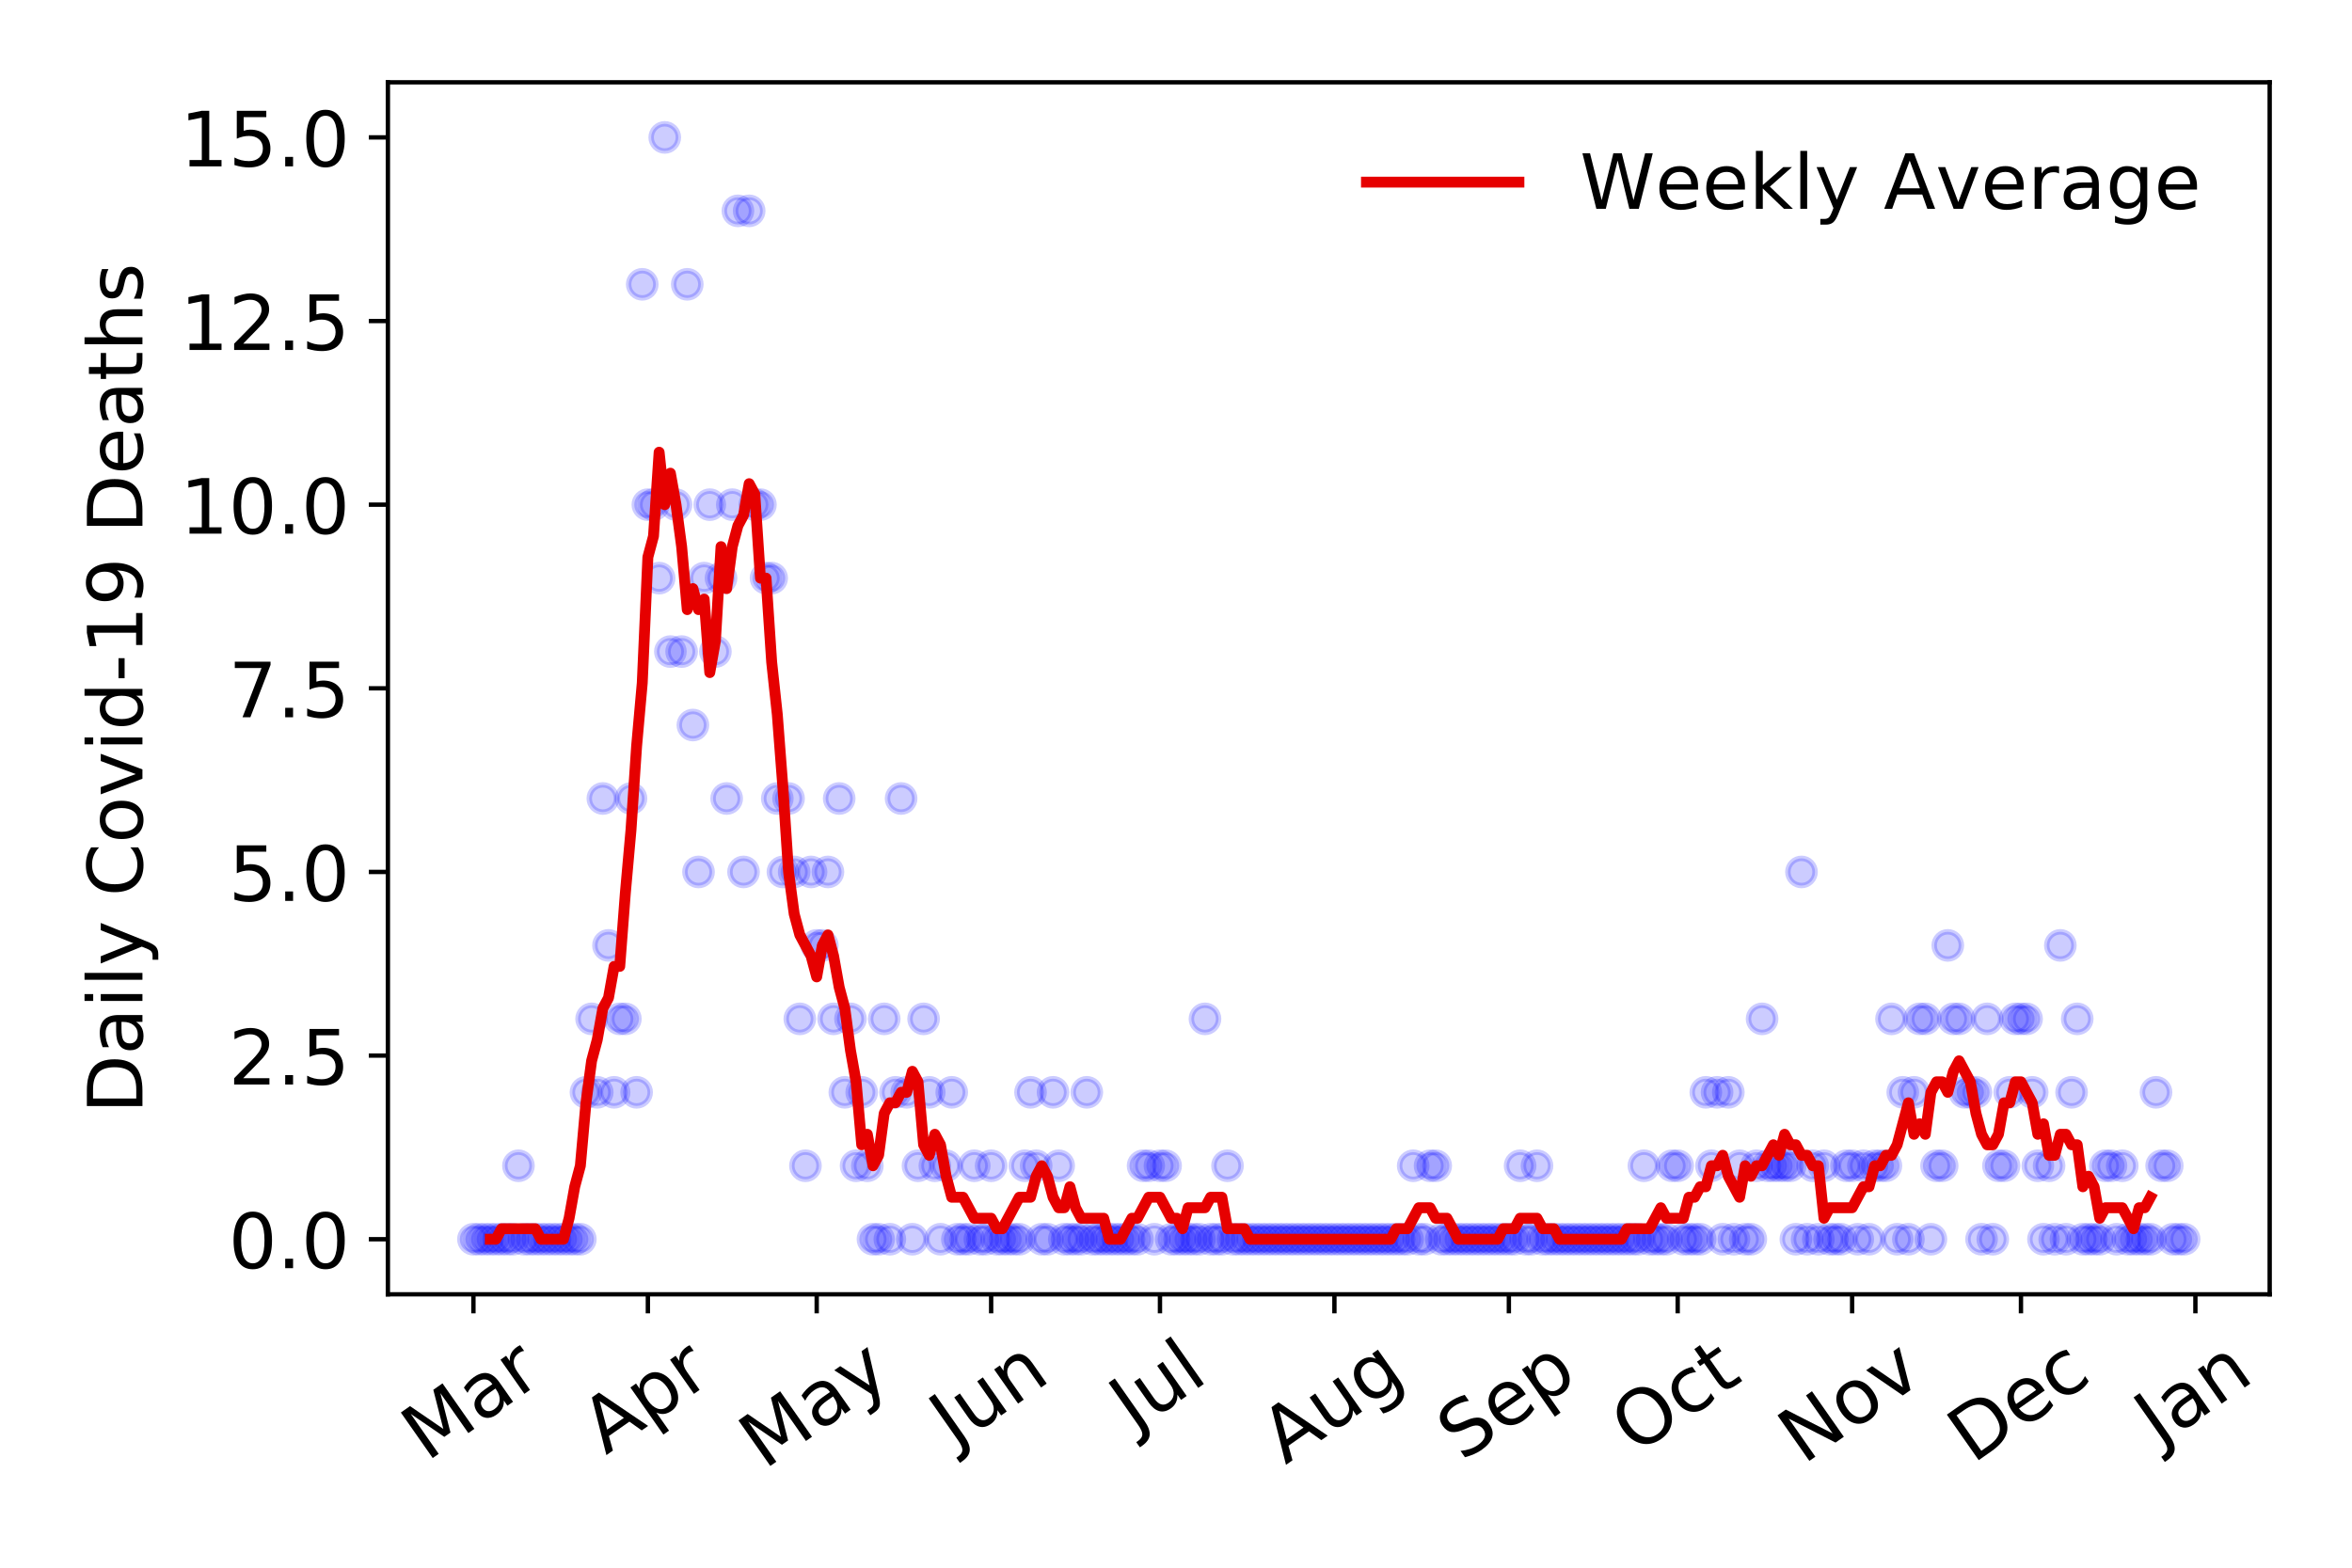 <?xml version="1.0" encoding="utf-8" standalone="no"?>
<!DOCTYPE svg PUBLIC "-//W3C//DTD SVG 1.1//EN"
  "http://www.w3.org/Graphics/SVG/1.1/DTD/svg11.dtd">
<!-- Created with matplotlib (https://matplotlib.org/) -->
<svg height="288pt" version="1.1" viewBox="0 0 432 288" width="432pt" xmlns="http://www.w3.org/2000/svg" xmlns:xlink="http://www.w3.org/1999/xlink">
 <defs>
  <style type="text/css">
*{stroke-linecap:butt;stroke-linejoin:round;}
  </style>
 </defs>
 <g id="figure_1">
  <g id="patch_1">
   <path d="M 0 288 
L 432 288 
L 432 0 
L 0 0 
z
" style="fill:#ffffff;"/>
  </g>
  <g id="axes_1">
   <g id="patch_2">
    <path d="M 71.245 237.778 
L 416.88 237.778 
L 416.88 15.12 
L 71.245 15.12 
z
" style="fill:#ffffff;"/>
   </g>
   <g id="matplotlib.axis_1">
    <g id="xtick_1">
     <g id="line2d_1">
      <defs>
       <path d="M 0 0 
L 0 3.5 
" id="mb7d07f2c97" style="stroke:#000000;stroke-width:0.8;"/>
      </defs>
      <g>
       <use style="stroke:#000000;stroke-width:0.8;" x="86.956" xlink:href="#mb7d07f2c97" y="237.778"/>
      </g>
     </g>
     <g id="text_1">
      <!-- Mar -->
      <defs>
       <path d="M 9.812 72.906 
L 24.516 72.906 
L 43.109 23.297 
L 61.812 72.906 
L 76.516 72.906 
L 76.516 0 
L 66.891 0 
L 66.891 64.016 
L 48.094 14.016 
L 38.188 14.016 
L 19.391 64.016 
L 19.391 0 
L 9.812 0 
z
" id="DejaVuSans-77"/>
       <path d="M 34.281 27.484 
Q 23.391 27.484 19.188 25 
Q 14.984 22.516 14.984 16.5 
Q 14.984 11.719 18.141 8.906 
Q 21.297 6.109 26.703 6.109 
Q 34.188 6.109 38.703 11.406 
Q 43.219 16.703 43.219 25.484 
L 43.219 27.484 
z
M 52.203 31.203 
L 52.203 0 
L 43.219 0 
L 43.219 8.297 
Q 40.141 3.328 35.547 0.953 
Q 30.953 -1.422 24.312 -1.422 
Q 15.922 -1.422 10.953 3.297 
Q 6 8.016 6 15.922 
Q 6 25.141 12.172 29.828 
Q 18.359 34.516 30.609 34.516 
L 43.219 34.516 
L 43.219 35.406 
Q 43.219 41.609 39.141 45 
Q 35.062 48.391 27.688 48.391 
Q 23 48.391 18.547 47.266 
Q 14.109 46.141 10.016 43.891 
L 10.016 52.203 
Q 14.938 54.109 19.578 55.047 
Q 24.219 56 28.609 56 
Q 40.484 56 46.344 49.844 
Q 52.203 43.703 52.203 31.203 
z
" id="DejaVuSans-97"/>
       <path d="M 41.109 46.297 
Q 39.594 47.172 37.812 47.578 
Q 36.031 48 33.891 48 
Q 26.266 48 22.188 43.047 
Q 18.109 38.094 18.109 28.812 
L 18.109 0 
L 9.078 0 
L 9.078 54.688 
L 18.109 54.688 
L 18.109 46.188 
Q 20.953 51.172 25.484 53.578 
Q 30.031 56 36.531 56 
Q 37.453 56 38.578 55.875 
Q 39.703 55.766 41.062 55.516 
z
" id="DejaVuSans-114"/>
      </defs>
      <g transform="translate(78.353 268.643)rotate(-35)scale(0.14 -0.14)">
       <use xlink:href="#DejaVuSans-77"/>
       <use x="86.279" xlink:href="#DejaVuSans-97"/>
       <use x="147.559" xlink:href="#DejaVuSans-114"/>
      </g>
     </g>
    </g>
    <g id="xtick_2">
     <g id="line2d_2">
      <g>
       <use style="stroke:#000000;stroke-width:0.8;" x="118.997" xlink:href="#mb7d07f2c97" y="237.778"/>
      </g>
     </g>
     <g id="text_2">
      <!-- Apr -->
      <defs>
       <path d="M 34.188 63.188 
L 20.797 26.906 
L 47.609 26.906 
z
M 28.609 72.906 
L 39.797 72.906 
L 67.578 0 
L 57.328 0 
L 50.688 18.703 
L 17.828 18.703 
L 11.188 0 
L 0.781 0 
z
" id="DejaVuSans-65"/>
       <path d="M 18.109 8.203 
L 18.109 -20.797 
L 9.078 -20.797 
L 9.078 54.688 
L 18.109 54.688 
L 18.109 46.391 
Q 20.953 51.266 25.266 53.625 
Q 29.594 56 35.594 56 
Q 45.562 56 51.781 48.094 
Q 58.016 40.188 58.016 27.297 
Q 58.016 14.406 51.781 6.484 
Q 45.562 -1.422 35.594 -1.422 
Q 29.594 -1.422 25.266 0.953 
Q 20.953 3.328 18.109 8.203 
z
M 48.688 27.297 
Q 48.688 37.203 44.609 42.844 
Q 40.531 48.484 33.406 48.484 
Q 26.266 48.484 22.188 42.844 
Q 18.109 37.203 18.109 27.297 
Q 18.109 17.391 22.188 11.75 
Q 26.266 6.109 33.406 6.109 
Q 40.531 6.109 44.609 11.75 
Q 48.688 17.391 48.688 27.297 
z
" id="DejaVuSans-112"/>
      </defs>
      <g transform="translate(111.293 267.384)rotate(-35)scale(0.14 -0.14)">
       <use xlink:href="#DejaVuSans-65"/>
       <use x="68.408" xlink:href="#DejaVuSans-112"/>
       <use x="131.885" xlink:href="#DejaVuSans-114"/>
      </g>
     </g>
    </g>
    <g id="xtick_3">
     <g id="line2d_3">
      <g>
       <use style="stroke:#000000;stroke-width:0.8;" x="150.005" xlink:href="#mb7d07f2c97" y="237.778"/>
      </g>
     </g>
     <g id="text_3">
      <!-- May -->
      <defs>
       <path d="M 32.172 -5.078 
Q 28.375 -14.844 24.75 -17.812 
Q 21.141 -20.797 15.094 -20.797 
L 7.906 -20.797 
L 7.906 -13.281 
L 13.188 -13.281 
Q 16.891 -13.281 18.938 -11.516 
Q 21 -9.766 23.484 -3.219 
L 25.094 0.875 
L 2.984 54.688 
L 12.5 54.688 
L 29.594 11.922 
L 46.688 54.688 
L 56.203 54.688 
z
" id="DejaVuSans-121"/>
      </defs>
      <g transform="translate(140.366 270.094)rotate(-35)scale(0.14 -0.14)">
       <use xlink:href="#DejaVuSans-77"/>
       <use x="86.279" xlink:href="#DejaVuSans-97"/>
       <use x="147.559" xlink:href="#DejaVuSans-121"/>
      </g>
     </g>
    </g>
    <g id="xtick_4">
     <g id="line2d_4">
      <g>
       <use style="stroke:#000000;stroke-width:0.8;" x="182.047" xlink:href="#mb7d07f2c97" y="237.778"/>
      </g>
     </g>
     <g id="text_4">
      <!-- Jun -->
      <defs>
       <path d="M 9.812 72.906 
L 19.672 72.906 
L 19.672 5.078 
Q 19.672 -8.109 14.672 -14.062 
Q 9.672 -20.016 -1.422 -20.016 
L -5.172 -20.016 
L -5.172 -11.719 
L -2.094 -11.719 
Q 4.438 -11.719 7.125 -8.047 
Q 9.812 -4.391 9.812 5.078 
z
" id="DejaVuSans-74"/>
       <path d="M 8.5 21.578 
L 8.5 54.688 
L 17.484 54.688 
L 17.484 21.922 
Q 17.484 14.156 20.5 10.266 
Q 23.531 6.391 29.594 6.391 
Q 36.859 6.391 41.078 11.031 
Q 45.312 15.672 45.312 23.688 
L 45.312 54.688 
L 54.297 54.688 
L 54.297 0 
L 45.312 0 
L 45.312 8.406 
Q 42.047 3.422 37.719 1 
Q 33.406 -1.422 27.688 -1.422 
Q 18.266 -1.422 13.375 4.438 
Q 8.5 10.297 8.5 21.578 
z
M 31.109 56 
z
" id="DejaVuSans-117"/>
       <path d="M 54.891 33.016 
L 54.891 0 
L 45.906 0 
L 45.906 32.719 
Q 45.906 40.484 42.875 44.328 
Q 39.844 48.188 33.797 48.188 
Q 26.516 48.188 22.312 43.547 
Q 18.109 38.922 18.109 30.906 
L 18.109 0 
L 9.078 0 
L 9.078 54.688 
L 18.109 54.688 
L 18.109 46.188 
Q 21.344 51.125 25.703 53.562 
Q 30.078 56 35.797 56 
Q 45.219 56 50.047 50.172 
Q 54.891 44.344 54.891 33.016 
z
" id="DejaVuSans-110"/>
      </defs>
      <g transform="translate(175.303 266.039)rotate(-35)scale(0.14 -0.14)">
       <use xlink:href="#DejaVuSans-74"/>
       <use x="29.492" xlink:href="#DejaVuSans-117"/>
       <use x="92.871" xlink:href="#DejaVuSans-110"/>
      </g>
     </g>
    </g>
    <g id="xtick_5">
     <g id="line2d_5">
      <g>
       <use style="stroke:#000000;stroke-width:0.8;" x="213.055" xlink:href="#mb7d07f2c97" y="237.778"/>
      </g>
     </g>
     <g id="text_5">
      <!-- Jul -->
      <defs>
       <path d="M 9.422 75.984 
L 18.406 75.984 
L 18.406 0 
L 9.422 0 
z
" id="DejaVuSans-108"/>
      </defs>
      <g transform="translate(208.352 263.181)rotate(-35)scale(0.14 -0.14)">
       <use xlink:href="#DejaVuSans-74"/>
       <use x="29.492" xlink:href="#DejaVuSans-117"/>
       <use x="92.871" xlink:href="#DejaVuSans-108"/>
      </g>
     </g>
    </g>
    <g id="xtick_6">
     <g id="line2d_6">
      <g>
       <use style="stroke:#000000;stroke-width:0.8;" x="245.096" xlink:href="#mb7d07f2c97" y="237.778"/>
      </g>
     </g>
     <g id="text_6">
      <!-- Aug -->
      <defs>
       <path d="M 45.406 27.984 
Q 45.406 37.75 41.375 43.109 
Q 37.359 48.484 30.078 48.484 
Q 22.859 48.484 18.828 43.109 
Q 14.797 37.75 14.797 27.984 
Q 14.797 18.266 18.828 12.891 
Q 22.859 7.516 30.078 7.516 
Q 37.359 7.516 41.375 12.891 
Q 45.406 18.266 45.406 27.984 
z
M 54.391 6.781 
Q 54.391 -7.172 48.188 -13.984 
Q 42 -20.797 29.203 -20.797 
Q 24.469 -20.797 20.266 -20.094 
Q 16.062 -19.391 12.109 -17.922 
L 12.109 -9.188 
Q 16.062 -11.328 19.922 -12.344 
Q 23.781 -13.375 27.781 -13.375 
Q 36.625 -13.375 41.016 -8.766 
Q 45.406 -4.156 45.406 5.172 
L 45.406 9.625 
Q 42.625 4.781 38.281 2.391 
Q 33.938 0 27.875 0 
Q 17.828 0 11.672 7.656 
Q 5.516 15.328 5.516 27.984 
Q 5.516 40.672 11.672 48.328 
Q 17.828 56 27.875 56 
Q 33.938 56 38.281 53.609 
Q 42.625 51.219 45.406 46.391 
L 45.406 54.688 
L 54.391 54.688 
z
" id="DejaVuSans-103"/>
      </defs>
      <g transform="translate(236.115 269.172)rotate(-35)scale(0.14 -0.14)">
       <use xlink:href="#DejaVuSans-65"/>
       <use x="68.408" xlink:href="#DejaVuSans-117"/>
       <use x="131.787" xlink:href="#DejaVuSans-103"/>
      </g>
     </g>
    </g>
    <g id="xtick_7">
     <g id="line2d_7">
      <g>
       <use style="stroke:#000000;stroke-width:0.8;" x="277.138" xlink:href="#mb7d07f2c97" y="237.778"/>
      </g>
     </g>
     <g id="text_7">
      <!-- Sep -->
      <defs>
       <path d="M 53.516 70.516 
L 53.516 60.891 
Q 47.906 63.578 42.922 64.891 
Q 37.938 66.219 33.297 66.219 
Q 25.25 66.219 20.875 63.094 
Q 16.5 59.969 16.5 54.203 
Q 16.5 49.359 19.406 46.891 
Q 22.312 44.438 30.422 42.922 
L 36.375 41.703 
Q 47.406 39.594 52.656 34.297 
Q 57.906 29 57.906 20.125 
Q 57.906 9.516 50.797 4.047 
Q 43.703 -1.422 29.984 -1.422 
Q 24.812 -1.422 18.969 -0.25 
Q 13.141 0.922 6.891 3.219 
L 6.891 13.375 
Q 12.891 10.016 18.656 8.297 
Q 24.422 6.594 29.984 6.594 
Q 38.422 6.594 43.016 9.906 
Q 47.609 13.234 47.609 19.391 
Q 47.609 24.75 44.312 27.781 
Q 41.016 30.812 33.5 32.328 
L 27.484 33.5 
Q 16.453 35.688 11.516 40.375 
Q 6.594 45.062 6.594 53.422 
Q 6.594 63.094 13.406 68.656 
Q 20.219 74.219 32.172 74.219 
Q 37.312 74.219 42.625 73.281 
Q 47.953 72.359 53.516 70.516 
z
" id="DejaVuSans-83"/>
       <path d="M 56.203 29.594 
L 56.203 25.203 
L 14.891 25.203 
Q 15.484 15.922 20.484 11.062 
Q 25.484 6.203 34.422 6.203 
Q 39.594 6.203 44.453 7.469 
Q 49.312 8.734 54.109 11.281 
L 54.109 2.781 
Q 49.266 0.734 44.188 -0.344 
Q 39.109 -1.422 33.891 -1.422 
Q 20.797 -1.422 13.156 6.188 
Q 5.516 13.812 5.516 26.812 
Q 5.516 40.234 12.766 48.109 
Q 20.016 56 32.328 56 
Q 43.359 56 49.781 48.891 
Q 56.203 41.797 56.203 29.594 
z
M 47.219 32.234 
Q 47.125 39.594 43.094 43.984 
Q 39.062 48.391 32.422 48.391 
Q 24.906 48.391 20.391 44.141 
Q 15.875 39.891 15.188 32.172 
z
" id="DejaVuSans-101"/>
      </defs>
      <g transform="translate(268.545 268.629)rotate(-35)scale(0.14 -0.14)">
       <use xlink:href="#DejaVuSans-83"/>
       <use x="63.477" xlink:href="#DejaVuSans-101"/>
       <use x="125" xlink:href="#DejaVuSans-112"/>
      </g>
     </g>
    </g>
    <g id="xtick_8">
     <g id="line2d_8">
      <g>
       <use style="stroke:#000000;stroke-width:0.8;" x="308.146" xlink:href="#mb7d07f2c97" y="237.778"/>
      </g>
     </g>
     <g id="text_8">
      <!-- Oct -->
      <defs>
       <path d="M 39.406 66.219 
Q 28.656 66.219 22.328 58.203 
Q 16.016 50.203 16.016 36.375 
Q 16.016 22.609 22.328 14.594 
Q 28.656 6.594 39.406 6.594 
Q 50.141 6.594 56.422 14.594 
Q 62.703 22.609 62.703 36.375 
Q 62.703 50.203 56.422 58.203 
Q 50.141 66.219 39.406 66.219 
z
M 39.406 74.219 
Q 54.734 74.219 63.906 63.938 
Q 73.094 53.656 73.094 36.375 
Q 73.094 19.141 63.906 8.859 
Q 54.734 -1.422 39.406 -1.422 
Q 24.031 -1.422 14.812 8.828 
Q 5.609 19.094 5.609 36.375 
Q 5.609 53.656 14.812 63.938 
Q 24.031 74.219 39.406 74.219 
z
" id="DejaVuSans-79"/>
       <path d="M 48.781 52.594 
L 48.781 44.188 
Q 44.969 46.297 41.141 47.344 
Q 37.312 48.391 33.406 48.391 
Q 24.656 48.391 19.812 42.844 
Q 14.984 37.312 14.984 27.297 
Q 14.984 17.281 19.812 11.734 
Q 24.656 6.203 33.406 6.203 
Q 37.312 6.203 41.141 7.25 
Q 44.969 8.297 48.781 10.406 
L 48.781 2.094 
Q 45.016 0.344 40.984 -0.531 
Q 36.969 -1.422 32.422 -1.422 
Q 20.062 -1.422 12.781 6.344 
Q 5.516 14.109 5.516 27.297 
Q 5.516 40.672 12.859 48.328 
Q 20.219 56 33.016 56 
Q 37.156 56 41.109 55.141 
Q 45.062 54.297 48.781 52.594 
z
" id="DejaVuSans-99"/>
       <path d="M 18.312 70.219 
L 18.312 54.688 
L 36.812 54.688 
L 36.812 47.703 
L 18.312 47.703 
L 18.312 18.016 
Q 18.312 11.328 20.141 9.422 
Q 21.969 7.516 27.594 7.516 
L 36.812 7.516 
L 36.812 0 
L 27.594 0 
Q 17.188 0 13.234 3.875 
Q 9.281 7.766 9.281 18.016 
L 9.281 47.703 
L 2.688 47.703 
L 2.688 54.688 
L 9.281 54.688 
L 9.281 70.219 
z
" id="DejaVuSans-116"/>
      </defs>
      <g transform="translate(300.447 267.377)rotate(-35)scale(0.14 -0.14)">
       <use xlink:href="#DejaVuSans-79"/>
       <use x="78.711" xlink:href="#DejaVuSans-99"/>
       <use x="133.691" xlink:href="#DejaVuSans-116"/>
      </g>
     </g>
    </g>
    <g id="xtick_9">
     <g id="line2d_9">
      <g>
       <use style="stroke:#000000;stroke-width:0.8;" x="340.187" xlink:href="#mb7d07f2c97" y="237.778"/>
      </g>
     </g>
     <g id="text_9">
      <!-- Nov -->
      <defs>
       <path d="M 9.812 72.906 
L 23.094 72.906 
L 55.422 11.922 
L 55.422 72.906 
L 64.984 72.906 
L 64.984 0 
L 51.703 0 
L 19.391 60.984 
L 19.391 0 
L 9.812 0 
z
" id="DejaVuSans-78"/>
       <path d="M 30.609 48.391 
Q 23.391 48.391 19.188 42.75 
Q 14.984 37.109 14.984 27.297 
Q 14.984 17.484 19.156 11.844 
Q 23.344 6.203 30.609 6.203 
Q 37.797 6.203 41.984 11.859 
Q 46.188 17.531 46.188 27.297 
Q 46.188 37.016 41.984 42.703 
Q 37.797 48.391 30.609 48.391 
z
M 30.609 56 
Q 42.328 56 49.016 48.375 
Q 55.719 40.766 55.719 27.297 
Q 55.719 13.875 49.016 6.219 
Q 42.328 -1.422 30.609 -1.422 
Q 18.844 -1.422 12.172 6.219 
Q 5.516 13.875 5.516 27.297 
Q 5.516 40.766 12.172 48.375 
Q 18.844 56 30.609 56 
z
" id="DejaVuSans-111"/>
       <path d="M 2.984 54.688 
L 12.5 54.688 
L 29.594 8.797 
L 46.688 54.688 
L 56.203 54.688 
L 35.688 0 
L 23.484 0 
z
" id="DejaVuSans-118"/>
      </defs>
      <g transform="translate(331.211 269.166)rotate(-35)scale(0.14 -0.14)">
       <use xlink:href="#DejaVuSans-78"/>
       <use x="74.805" xlink:href="#DejaVuSans-111"/>
       <use x="135.986" xlink:href="#DejaVuSans-118"/>
      </g>
     </g>
    </g>
    <g id="xtick_10">
     <g id="line2d_10">
      <g>
       <use style="stroke:#000000;stroke-width:0.8;" x="371.195" xlink:href="#mb7d07f2c97" y="237.778"/>
      </g>
     </g>
     <g id="text_10">
      <!-- Dec -->
      <defs>
       <path d="M 19.672 64.797 
L 19.672 8.109 
L 31.594 8.109 
Q 46.688 8.109 53.688 14.938 
Q 60.688 21.781 60.688 36.531 
Q 60.688 51.172 53.688 57.984 
Q 46.688 64.797 31.594 64.797 
z
M 9.812 72.906 
L 30.078 72.906 
Q 51.266 72.906 61.172 64.094 
Q 71.094 55.281 71.094 36.531 
Q 71.094 17.672 61.125 8.828 
Q 51.172 0 30.078 0 
L 9.812 0 
z
" id="DejaVuSans-68"/>
      </defs>
      <g transform="translate(362.314 269.032)rotate(-35)scale(0.14 -0.14)">
       <use xlink:href="#DejaVuSans-68"/>
       <use x="77.002" xlink:href="#DejaVuSans-101"/>
       <use x="138.525" xlink:href="#DejaVuSans-99"/>
      </g>
     </g>
    </g>
    <g id="xtick_11">
     <g id="line2d_11">
      <g>
       <use style="stroke:#000000;stroke-width:0.8;" x="403.237" xlink:href="#mb7d07f2c97" y="237.778"/>
      </g>
     </g>
     <g id="text_11">
      <!-- Jan -->
      <g transform="translate(396.613 265.871)rotate(-35)scale(0.14 -0.14)">
       <use xlink:href="#DejaVuSans-74"/>
       <use x="29.492" xlink:href="#DejaVuSans-97"/>
       <use x="90.771" xlink:href="#DejaVuSans-110"/>
      </g>
     </g>
    </g>
   </g>
   <g id="matplotlib.axis_2">
    <g id="ytick_1">
     <g id="line2d_12">
      <defs>
       <path d="M 0 0 
L -3.5 0 
" id="mac1b945cec" style="stroke:#000000;stroke-width:0.8;"/>
      </defs>
      <g>
       <use style="stroke:#000000;stroke-width:0.8;" x="71.245" xlink:href="#mac1b945cec" y="227.657"/>
      </g>
     </g>
     <g id="text_12">
      <!-- 0.0 -->
      <defs>
       <path d="M 31.781 66.406 
Q 24.172 66.406 20.328 58.906 
Q 16.5 51.422 16.5 36.375 
Q 16.5 21.391 20.328 13.891 
Q 24.172 6.391 31.781 6.391 
Q 39.453 6.391 43.281 13.891 
Q 47.125 21.391 47.125 36.375 
Q 47.125 51.422 43.281 58.906 
Q 39.453 66.406 31.781 66.406 
z
M 31.781 74.219 
Q 44.047 74.219 50.516 64.516 
Q 56.984 54.828 56.984 36.375 
Q 56.984 17.969 50.516 8.266 
Q 44.047 -1.422 31.781 -1.422 
Q 19.531 -1.422 13.062 8.266 
Q 6.594 17.969 6.594 36.375 
Q 6.594 54.828 13.062 64.516 
Q 19.531 74.219 31.781 74.219 
z
" id="DejaVuSans-48"/>
       <path d="M 10.688 12.406 
L 21 12.406 
L 21 0 
L 10.688 0 
z
" id="DejaVuSans-46"/>
      </defs>
      <g transform="translate(41.981 232.976)scale(0.14 -0.14)">
       <use xlink:href="#DejaVuSans-48"/>
       <use x="63.623" xlink:href="#DejaVuSans-46"/>
       <use x="95.41" xlink:href="#DejaVuSans-48"/>
      </g>
     </g>
    </g>
    <g id="ytick_2">
     <g id="line2d_13">
      <g>
       <use style="stroke:#000000;stroke-width:0.8;" x="71.245" xlink:href="#mac1b945cec" y="193.921"/>
      </g>
     </g>
     <g id="text_13">
      <!-- 2.5 -->
      <defs>
       <path d="M 19.188 8.297 
L 53.609 8.297 
L 53.609 0 
L 7.328 0 
L 7.328 8.297 
Q 12.938 14.109 22.625 23.891 
Q 32.328 33.688 34.812 36.531 
Q 39.547 41.844 41.422 45.531 
Q 43.312 49.219 43.312 52.781 
Q 43.312 58.594 39.234 62.25 
Q 35.156 65.922 28.609 65.922 
Q 23.969 65.922 18.812 64.312 
Q 13.672 62.703 7.812 59.422 
L 7.812 69.391 
Q 13.766 71.781 18.938 73 
Q 24.125 74.219 28.422 74.219 
Q 39.75 74.219 46.484 68.547 
Q 53.219 62.891 53.219 53.422 
Q 53.219 48.922 51.531 44.891 
Q 49.859 40.875 45.406 35.406 
Q 44.188 33.984 37.641 27.219 
Q 31.109 20.453 19.188 8.297 
z
" id="DejaVuSans-50"/>
       <path d="M 10.797 72.906 
L 49.516 72.906 
L 49.516 64.594 
L 19.828 64.594 
L 19.828 46.734 
Q 21.969 47.469 24.109 47.828 
Q 26.266 48.188 28.422 48.188 
Q 40.625 48.188 47.75 41.5 
Q 54.891 34.812 54.891 23.391 
Q 54.891 11.625 47.562 5.094 
Q 40.234 -1.422 26.906 -1.422 
Q 22.312 -1.422 17.547 -0.641 
Q 12.797 0.141 7.719 1.703 
L 7.719 11.625 
Q 12.109 9.234 16.797 8.062 
Q 21.484 6.891 26.703 6.891 
Q 35.156 6.891 40.078 11.328 
Q 45.016 15.766 45.016 23.391 
Q 45.016 31 40.078 35.438 
Q 35.156 39.891 26.703 39.891 
Q 22.75 39.891 18.812 39.016 
Q 14.891 38.141 10.797 36.281 
z
" id="DejaVuSans-53"/>
      </defs>
      <g transform="translate(41.981 199.24)scale(0.14 -0.14)">
       <use xlink:href="#DejaVuSans-50"/>
       <use x="63.623" xlink:href="#DejaVuSans-46"/>
       <use x="95.41" xlink:href="#DejaVuSans-53"/>
      </g>
     </g>
    </g>
    <g id="ytick_3">
     <g id="line2d_14">
      <g>
       <use style="stroke:#000000;stroke-width:0.8;" x="71.245" xlink:href="#mac1b945cec" y="160.185"/>
      </g>
     </g>
     <g id="text_14">
      <!-- 5.0 -->
      <g transform="translate(41.981 165.504)scale(0.14 -0.14)">
       <use xlink:href="#DejaVuSans-53"/>
       <use x="63.623" xlink:href="#DejaVuSans-46"/>
       <use x="95.41" xlink:href="#DejaVuSans-48"/>
      </g>
     </g>
    </g>
    <g id="ytick_4">
     <g id="line2d_15">
      <g>
       <use style="stroke:#000000;stroke-width:0.8;" x="71.245" xlink:href="#mac1b945cec" y="126.449"/>
      </g>
     </g>
     <g id="text_15">
      <!-- 7.5 -->
      <defs>
       <path d="M 8.203 72.906 
L 55.078 72.906 
L 55.078 68.703 
L 28.609 0 
L 18.312 0 
L 43.219 64.594 
L 8.203 64.594 
z
" id="DejaVuSans-55"/>
      </defs>
      <g transform="translate(41.981 131.768)scale(0.14 -0.14)">
       <use xlink:href="#DejaVuSans-55"/>
       <use x="63.623" xlink:href="#DejaVuSans-46"/>
       <use x="95.41" xlink:href="#DejaVuSans-53"/>
      </g>
     </g>
    </g>
    <g id="ytick_5">
     <g id="line2d_16">
      <g>
       <use style="stroke:#000000;stroke-width:0.8;" x="71.245" xlink:href="#mac1b945cec" y="92.713"/>
      </g>
     </g>
     <g id="text_16">
      <!-- 10.0 -->
      <defs>
       <path d="M 12.406 8.297 
L 28.516 8.297 
L 28.516 63.922 
L 10.984 60.406 
L 10.984 69.391 
L 28.422 72.906 
L 38.281 72.906 
L 38.281 8.297 
L 54.391 8.297 
L 54.391 0 
L 12.406 0 
z
" id="DejaVuSans-49"/>
      </defs>
      <g transform="translate(33.073 98.032)scale(0.14 -0.14)">
       <use xlink:href="#DejaVuSans-49"/>
       <use x="63.623" xlink:href="#DejaVuSans-48"/>
       <use x="127.246" xlink:href="#DejaVuSans-46"/>
       <use x="159.033" xlink:href="#DejaVuSans-48"/>
      </g>
     </g>
    </g>
    <g id="ytick_6">
     <g id="line2d_17">
      <g>
       <use style="stroke:#000000;stroke-width:0.8;" x="71.245" xlink:href="#mac1b945cec" y="58.977"/>
      </g>
     </g>
     <g id="text_17">
      <!-- 12.5 -->
      <g transform="translate(33.073 64.296)scale(0.14 -0.14)">
       <use xlink:href="#DejaVuSans-49"/>
       <use x="63.623" xlink:href="#DejaVuSans-50"/>
       <use x="127.246" xlink:href="#DejaVuSans-46"/>
       <use x="159.033" xlink:href="#DejaVuSans-53"/>
      </g>
     </g>
    </g>
    <g id="ytick_7">
     <g id="line2d_18">
      <g>
       <use style="stroke:#000000;stroke-width:0.8;" x="71.245" xlink:href="#mac1b945cec" y="25.241"/>
      </g>
     </g>
     <g id="text_18">
      <!-- 15.0 -->
      <g transform="translate(33.073 30.56)scale(0.14 -0.14)">
       <use xlink:href="#DejaVuSans-49"/>
       <use x="63.623" xlink:href="#DejaVuSans-53"/>
       <use x="127.246" xlink:href="#DejaVuSans-46"/>
       <use x="159.033" xlink:href="#DejaVuSans-48"/>
      </g>
     </g>
    </g>
    <g id="text_19">
     <!-- Daily Covid-19 Deaths -->
     <defs>
      <path d="M 9.422 54.688 
L 18.406 54.688 
L 18.406 0 
L 9.422 0 
z
M 9.422 75.984 
L 18.406 75.984 
L 18.406 64.594 
L 9.422 64.594 
z
" id="DejaVuSans-105"/>
      <path id="DejaVuSans-32"/>
      <path d="M 64.406 67.281 
L 64.406 56.891 
Q 59.422 61.531 53.781 63.812 
Q 48.141 66.109 41.797 66.109 
Q 29.297 66.109 22.656 58.469 
Q 16.016 50.828 16.016 36.375 
Q 16.016 21.969 22.656 14.328 
Q 29.297 6.688 41.797 6.688 
Q 48.141 6.688 53.781 8.984 
Q 59.422 11.281 64.406 15.922 
L 64.406 5.609 
Q 59.234 2.094 53.438 0.328 
Q 47.656 -1.422 41.219 -1.422 
Q 24.656 -1.422 15.125 8.703 
Q 5.609 18.844 5.609 36.375 
Q 5.609 53.953 15.125 64.078 
Q 24.656 74.219 41.219 74.219 
Q 47.75 74.219 53.531 72.484 
Q 59.328 70.75 64.406 67.281 
z
" id="DejaVuSans-67"/>
      <path d="M 45.406 46.391 
L 45.406 75.984 
L 54.391 75.984 
L 54.391 0 
L 45.406 0 
L 45.406 8.203 
Q 42.578 3.328 38.25 0.953 
Q 33.938 -1.422 27.875 -1.422 
Q 17.969 -1.422 11.734 6.484 
Q 5.516 14.406 5.516 27.297 
Q 5.516 40.188 11.734 48.094 
Q 17.969 56 27.875 56 
Q 33.938 56 38.25 53.625 
Q 42.578 51.266 45.406 46.391 
z
M 14.797 27.297 
Q 14.797 17.391 18.875 11.75 
Q 22.953 6.109 30.078 6.109 
Q 37.203 6.109 41.297 11.75 
Q 45.406 17.391 45.406 27.297 
Q 45.406 37.203 41.297 42.844 
Q 37.203 48.484 30.078 48.484 
Q 22.953 48.484 18.875 42.844 
Q 14.797 37.203 14.797 27.297 
z
" id="DejaVuSans-100"/>
      <path d="M 4.891 31.391 
L 31.203 31.391 
L 31.203 23.391 
L 4.891 23.391 
z
" id="DejaVuSans-45"/>
      <path d="M 10.984 1.516 
L 10.984 10.5 
Q 14.703 8.734 18.5 7.812 
Q 22.312 6.891 25.984 6.891 
Q 35.75 6.891 40.891 13.453 
Q 46.047 20.016 46.781 33.406 
Q 43.953 29.203 39.594 26.953 
Q 35.25 24.703 29.984 24.703 
Q 19.047 24.703 12.672 31.312 
Q 6.297 37.938 6.297 49.422 
Q 6.297 60.641 12.938 67.422 
Q 19.578 74.219 30.609 74.219 
Q 43.266 74.219 49.922 64.516 
Q 56.594 54.828 56.594 36.375 
Q 56.594 19.141 48.406 8.859 
Q 40.234 -1.422 26.422 -1.422 
Q 22.703 -1.422 18.891 -0.688 
Q 15.094 0.047 10.984 1.516 
z
M 30.609 32.422 
Q 37.25 32.422 41.125 36.953 
Q 45.016 41.5 45.016 49.422 
Q 45.016 57.281 41.125 61.844 
Q 37.25 66.406 30.609 66.406 
Q 23.969 66.406 20.094 61.844 
Q 16.219 57.281 16.219 49.422 
Q 16.219 41.5 20.094 36.953 
Q 23.969 32.422 30.609 32.422 
z
" id="DejaVuSans-57"/>
      <path d="M 54.891 33.016 
L 54.891 0 
L 45.906 0 
L 45.906 32.719 
Q 45.906 40.484 42.875 44.328 
Q 39.844 48.188 33.797 48.188 
Q 26.516 48.188 22.312 43.547 
Q 18.109 38.922 18.109 30.906 
L 18.109 0 
L 9.078 0 
L 9.078 75.984 
L 18.109 75.984 
L 18.109 46.188 
Q 21.344 51.125 25.703 53.562 
Q 30.078 56 35.797 56 
Q 45.219 56 50.047 50.172 
Q 54.891 44.344 54.891 33.016 
z
" id="DejaVuSans-104"/>
      <path d="M 44.281 53.078 
L 44.281 44.578 
Q 40.484 46.531 36.375 47.5 
Q 32.281 48.484 27.875 48.484 
Q 21.188 48.484 17.844 46.438 
Q 14.5 44.391 14.5 40.281 
Q 14.5 37.156 16.891 35.375 
Q 19.281 33.594 26.516 31.984 
L 29.594 31.297 
Q 39.156 29.25 43.188 25.516 
Q 47.219 21.781 47.219 15.094 
Q 47.219 7.469 41.188 3.016 
Q 35.156 -1.422 24.609 -1.422 
Q 20.219 -1.422 15.453 -0.562 
Q 10.688 0.297 5.422 2 
L 5.422 11.281 
Q 10.406 8.688 15.234 7.391 
Q 20.062 6.109 24.812 6.109 
Q 31.156 6.109 34.562 8.281 
Q 37.984 10.453 37.984 14.406 
Q 37.984 18.062 35.516 20.016 
Q 33.062 21.969 24.703 23.781 
L 21.578 24.516 
Q 13.234 26.266 9.516 29.906 
Q 5.812 33.547 5.812 39.891 
Q 5.812 47.609 11.281 51.797 
Q 16.75 56 26.812 56 
Q 31.781 56 36.172 55.266 
Q 40.578 54.547 44.281 53.078 
z
" id="DejaVuSans-115"/>
     </defs>
     <g transform="translate(26.162 204.56)rotate(-90)scale(0.14 -0.14)">
      <use xlink:href="#DejaVuSans-68"/>
      <use x="77.002" xlink:href="#DejaVuSans-97"/>
      <use x="138.281" xlink:href="#DejaVuSans-105"/>
      <use x="166.064" xlink:href="#DejaVuSans-108"/>
      <use x="193.848" xlink:href="#DejaVuSans-121"/>
      <use x="253.027" xlink:href="#DejaVuSans-32"/>
      <use x="284.814" xlink:href="#DejaVuSans-67"/>
      <use x="354.639" xlink:href="#DejaVuSans-111"/>
      <use x="415.82" xlink:href="#DejaVuSans-118"/>
      <use x="475" xlink:href="#DejaVuSans-105"/>
      <use x="502.783" xlink:href="#DejaVuSans-100"/>
      <use x="566.26" xlink:href="#DejaVuSans-45"/>
      <use x="602.344" xlink:href="#DejaVuSans-49"/>
      <use x="665.967" xlink:href="#DejaVuSans-57"/>
      <use x="729.59" xlink:href="#DejaVuSans-32"/>
      <use x="761.377" xlink:href="#DejaVuSans-68"/>
      <use x="838.379" xlink:href="#DejaVuSans-101"/>
      <use x="899.902" xlink:href="#DejaVuSans-97"/>
      <use x="961.182" xlink:href="#DejaVuSans-116"/>
      <use x="1000.391" xlink:href="#DejaVuSans-104"/>
      <use x="1063.77" xlink:href="#DejaVuSans-115"/>
     </g>
    </g>
   </g>
   <g id="line2d_19">
    <defs>
     <path d="M 0 2.5 
C 0.663 2.5 1.299 2.237 1.768 1.768 
C 2.237 1.299 2.5 0.663 2.5 0 
C 2.5 -0.663 2.237 -1.299 1.768 -1.768 
C 1.299 -2.237 0.663 -2.5 0 -2.5 
C -0.663 -2.5 -1.299 -2.237 -1.768 -1.768 
C -2.237 -1.299 -2.5 -0.663 -2.5 0 
C -2.5 0.663 -2.237 1.299 -1.768 1.768 
C -1.299 2.237 -0.663 2.5 0 2.5 
z
" id="ma8ab169783" style="stroke:#0000ff;stroke-opacity:0.2;"/>
    </defs>
    <g clip-path="url(#pe50cb8c017)">
     <use style="fill:#0000ff;fill-opacity:0.2;stroke:#0000ff;stroke-opacity:0.2;" x="86.956" xlink:href="#ma8ab169783" y="227.657"/>
     <use style="fill:#0000ff;fill-opacity:0.2;stroke:#0000ff;stroke-opacity:0.2;" x="87.989" xlink:href="#ma8ab169783" y="227.657"/>
     <use style="fill:#0000ff;fill-opacity:0.2;stroke:#0000ff;stroke-opacity:0.2;" x="89.023" xlink:href="#ma8ab169783" y="227.657"/>
     <use style="fill:#0000ff;fill-opacity:0.2;stroke:#0000ff;stroke-opacity:0.2;" x="90.056" xlink:href="#ma8ab169783" y="227.657"/>
     <use style="fill:#0000ff;fill-opacity:0.2;stroke:#0000ff;stroke-opacity:0.2;" x="91.09" xlink:href="#ma8ab169783" y="227.657"/>
     <use style="fill:#0000ff;fill-opacity:0.2;stroke:#0000ff;stroke-opacity:0.2;" x="92.124" xlink:href="#ma8ab169783" y="227.657"/>
     <use style="fill:#0000ff;fill-opacity:0.2;stroke:#0000ff;stroke-opacity:0.2;" x="93.157" xlink:href="#ma8ab169783" y="227.657"/>
     <use style="fill:#0000ff;fill-opacity:0.2;stroke:#0000ff;stroke-opacity:0.2;" x="94.191" xlink:href="#ma8ab169783" y="227.657"/>
     <use style="fill:#0000ff;fill-opacity:0.2;stroke:#0000ff;stroke-opacity:0.2;" x="95.224" xlink:href="#ma8ab169783" y="214.163"/>
     <use style="fill:#0000ff;fill-opacity:0.2;stroke:#0000ff;stroke-opacity:0.2;" x="96.258" xlink:href="#ma8ab169783" y="227.657"/>
     <use style="fill:#0000ff;fill-opacity:0.2;stroke:#0000ff;stroke-opacity:0.2;" x="97.292" xlink:href="#ma8ab169783" y="227.657"/>
     <use style="fill:#0000ff;fill-opacity:0.2;stroke:#0000ff;stroke-opacity:0.2;" x="98.325" xlink:href="#ma8ab169783" y="227.657"/>
     <use style="fill:#0000ff;fill-opacity:0.2;stroke:#0000ff;stroke-opacity:0.2;" x="99.359" xlink:href="#ma8ab169783" y="227.657"/>
     <use style="fill:#0000ff;fill-opacity:0.2;stroke:#0000ff;stroke-opacity:0.2;" x="100.392" xlink:href="#ma8ab169783" y="227.657"/>
     <use style="fill:#0000ff;fill-opacity:0.2;stroke:#0000ff;stroke-opacity:0.2;" x="101.426" xlink:href="#ma8ab169783" y="227.657"/>
     <use style="fill:#0000ff;fill-opacity:0.2;stroke:#0000ff;stroke-opacity:0.2;" x="102.46" xlink:href="#ma8ab169783" y="227.657"/>
     <use style="fill:#0000ff;fill-opacity:0.2;stroke:#0000ff;stroke-opacity:0.2;" x="103.493" xlink:href="#ma8ab169783" y="227.657"/>
     <use style="fill:#0000ff;fill-opacity:0.2;stroke:#0000ff;stroke-opacity:0.2;" x="104.527" xlink:href="#ma8ab169783" y="227.657"/>
     <use style="fill:#0000ff;fill-opacity:0.2;stroke:#0000ff;stroke-opacity:0.2;" x="105.56" xlink:href="#ma8ab169783" y="227.657"/>
     <use style="fill:#0000ff;fill-opacity:0.2;stroke:#0000ff;stroke-opacity:0.2;" x="106.594" xlink:href="#ma8ab169783" y="227.657"/>
     <use style="fill:#0000ff;fill-opacity:0.2;stroke:#0000ff;stroke-opacity:0.2;" x="107.628" xlink:href="#ma8ab169783" y="200.668"/>
     <use style="fill:#0000ff;fill-opacity:0.2;stroke:#0000ff;stroke-opacity:0.2;" x="108.661" xlink:href="#ma8ab169783" y="187.174"/>
     <use style="fill:#0000ff;fill-opacity:0.2;stroke:#0000ff;stroke-opacity:0.2;" x="109.695" xlink:href="#ma8ab169783" y="200.668"/>
     <use style="fill:#0000ff;fill-opacity:0.2;stroke:#0000ff;stroke-opacity:0.2;" x="110.728" xlink:href="#ma8ab169783" y="146.691"/>
     <use style="fill:#0000ff;fill-opacity:0.2;stroke:#0000ff;stroke-opacity:0.2;" x="111.762" xlink:href="#ma8ab169783" y="173.68"/>
     <use style="fill:#0000ff;fill-opacity:0.2;stroke:#0000ff;stroke-opacity:0.2;" x="112.796" xlink:href="#ma8ab169783" y="200.668"/>
     <use style="fill:#0000ff;fill-opacity:0.2;stroke:#0000ff;stroke-opacity:0.2;" x="113.829" xlink:href="#ma8ab169783" y="187.174"/>
     <use style="fill:#0000ff;fill-opacity:0.2;stroke:#0000ff;stroke-opacity:0.2;" x="114.863" xlink:href="#ma8ab169783" y="187.174"/>
     <use style="fill:#0000ff;fill-opacity:0.2;stroke:#0000ff;stroke-opacity:0.2;" x="115.896" xlink:href="#ma8ab169783" y="146.691"/>
     <use style="fill:#0000ff;fill-opacity:0.2;stroke:#0000ff;stroke-opacity:0.2;" x="116.93" xlink:href="#ma8ab169783" y="200.668"/>
     <use style="fill:#0000ff;fill-opacity:0.2;stroke:#0000ff;stroke-opacity:0.2;" x="117.964" xlink:href="#ma8ab169783" y="52.23"/>
     <use style="fill:#0000ff;fill-opacity:0.2;stroke:#0000ff;stroke-opacity:0.2;" x="118.997" xlink:href="#ma8ab169783" y="92.713"/>
     <use style="fill:#0000ff;fill-opacity:0.2;stroke:#0000ff;stroke-opacity:0.2;" x="120.031" xlink:href="#ma8ab169783" y="92.713"/>
     <use style="fill:#0000ff;fill-opacity:0.2;stroke:#0000ff;stroke-opacity:0.2;" x="121.064" xlink:href="#ma8ab169783" y="106.207"/>
     <use style="fill:#0000ff;fill-opacity:0.2;stroke:#0000ff;stroke-opacity:0.2;" x="122.098" xlink:href="#ma8ab169783" y="25.241"/>
     <use style="fill:#0000ff;fill-opacity:0.2;stroke:#0000ff;stroke-opacity:0.2;" x="123.132" xlink:href="#ma8ab169783" y="119.702"/>
     <use style="fill:#0000ff;fill-opacity:0.2;stroke:#0000ff;stroke-opacity:0.2;" x="124.165" xlink:href="#ma8ab169783" y="92.713"/>
     <use style="fill:#0000ff;fill-opacity:0.2;stroke:#0000ff;stroke-opacity:0.2;" x="125.199" xlink:href="#ma8ab169783" y="119.702"/>
     <use style="fill:#0000ff;fill-opacity:0.2;stroke:#0000ff;stroke-opacity:0.2;" x="126.232" xlink:href="#ma8ab169783" y="52.23"/>
     <use style="fill:#0000ff;fill-opacity:0.2;stroke:#0000ff;stroke-opacity:0.2;" x="127.266" xlink:href="#ma8ab169783" y="133.196"/>
     <use style="fill:#0000ff;fill-opacity:0.2;stroke:#0000ff;stroke-opacity:0.2;" x="128.3" xlink:href="#ma8ab169783" y="160.185"/>
     <use style="fill:#0000ff;fill-opacity:0.2;stroke:#0000ff;stroke-opacity:0.2;" x="129.333" xlink:href="#ma8ab169783" y="106.207"/>
     <use style="fill:#0000ff;fill-opacity:0.2;stroke:#0000ff;stroke-opacity:0.2;" x="130.367" xlink:href="#ma8ab169783" y="92.713"/>
     <use style="fill:#0000ff;fill-opacity:0.2;stroke:#0000ff;stroke-opacity:0.2;" x="131.4" xlink:href="#ma8ab169783" y="119.702"/>
     <use style="fill:#0000ff;fill-opacity:0.2;stroke:#0000ff;stroke-opacity:0.2;" x="132.434" xlink:href="#ma8ab169783" y="106.207"/>
     <use style="fill:#0000ff;fill-opacity:0.2;stroke:#0000ff;stroke-opacity:0.2;" x="133.468" xlink:href="#ma8ab169783" y="146.691"/>
     <use style="fill:#0000ff;fill-opacity:0.2;stroke:#0000ff;stroke-opacity:0.2;" x="134.501" xlink:href="#ma8ab169783" y="92.713"/>
     <use style="fill:#0000ff;fill-opacity:0.2;stroke:#0000ff;stroke-opacity:0.2;" x="135.535" xlink:href="#ma8ab169783" y="38.735"/>
     <use style="fill:#0000ff;fill-opacity:0.2;stroke:#0000ff;stroke-opacity:0.2;" x="136.568" xlink:href="#ma8ab169783" y="160.185"/>
     <use style="fill:#0000ff;fill-opacity:0.2;stroke:#0000ff;stroke-opacity:0.2;" x="137.602" xlink:href="#ma8ab169783" y="38.735"/>
     <use style="fill:#0000ff;fill-opacity:0.2;stroke:#0000ff;stroke-opacity:0.2;" x="138.636" xlink:href="#ma8ab169783" y="92.713"/>
     <use style="fill:#0000ff;fill-opacity:0.2;stroke:#0000ff;stroke-opacity:0.2;" x="139.669" xlink:href="#ma8ab169783" y="92.713"/>
     <use style="fill:#0000ff;fill-opacity:0.2;stroke:#0000ff;stroke-opacity:0.2;" x="140.703" xlink:href="#ma8ab169783" y="106.207"/>
     <use style="fill:#0000ff;fill-opacity:0.2;stroke:#0000ff;stroke-opacity:0.2;" x="141.736" xlink:href="#ma8ab169783" y="106.207"/>
     <use style="fill:#0000ff;fill-opacity:0.2;stroke:#0000ff;stroke-opacity:0.2;" x="142.77" xlink:href="#ma8ab169783" y="146.691"/>
     <use style="fill:#0000ff;fill-opacity:0.2;stroke:#0000ff;stroke-opacity:0.2;" x="143.804" xlink:href="#ma8ab169783" y="160.185"/>
     <use style="fill:#0000ff;fill-opacity:0.2;stroke:#0000ff;stroke-opacity:0.2;" x="144.837" xlink:href="#ma8ab169783" y="146.691"/>
     <use style="fill:#0000ff;fill-opacity:0.2;stroke:#0000ff;stroke-opacity:0.2;" x="145.871" xlink:href="#ma8ab169783" y="160.185"/>
     <use style="fill:#0000ff;fill-opacity:0.2;stroke:#0000ff;stroke-opacity:0.2;" x="146.904" xlink:href="#ma8ab169783" y="187.174"/>
     <use style="fill:#0000ff;fill-opacity:0.2;stroke:#0000ff;stroke-opacity:0.2;" x="147.938" xlink:href="#ma8ab169783" y="214.163"/>
     <use style="fill:#0000ff;fill-opacity:0.2;stroke:#0000ff;stroke-opacity:0.2;" x="148.972" xlink:href="#ma8ab169783" y="160.185"/>
     <use style="fill:#0000ff;fill-opacity:0.2;stroke:#0000ff;stroke-opacity:0.2;" x="150.005" xlink:href="#ma8ab169783" y="173.68"/>
     <use style="fill:#0000ff;fill-opacity:0.2;stroke:#0000ff;stroke-opacity:0.2;" x="151.039" xlink:href="#ma8ab169783" y="173.68"/>
     <use style="fill:#0000ff;fill-opacity:0.2;stroke:#0000ff;stroke-opacity:0.2;" x="152.072" xlink:href="#ma8ab169783" y="160.185"/>
     <use style="fill:#0000ff;fill-opacity:0.2;stroke:#0000ff;stroke-opacity:0.2;" x="153.106" xlink:href="#ma8ab169783" y="187.174"/>
     <use style="fill:#0000ff;fill-opacity:0.2;stroke:#0000ff;stroke-opacity:0.2;" x="154.14" xlink:href="#ma8ab169783" y="146.691"/>
     <use style="fill:#0000ff;fill-opacity:0.2;stroke:#0000ff;stroke-opacity:0.2;" x="155.173" xlink:href="#ma8ab169783" y="200.668"/>
     <use style="fill:#0000ff;fill-opacity:0.2;stroke:#0000ff;stroke-opacity:0.2;" x="156.207" xlink:href="#ma8ab169783" y="187.174"/>
     <use style="fill:#0000ff;fill-opacity:0.2;stroke:#0000ff;stroke-opacity:0.2;" x="157.24" xlink:href="#ma8ab169783" y="214.163"/>
     <use style="fill:#0000ff;fill-opacity:0.2;stroke:#0000ff;stroke-opacity:0.2;" x="158.274" xlink:href="#ma8ab169783" y="200.668"/>
     <use style="fill:#0000ff;fill-opacity:0.2;stroke:#0000ff;stroke-opacity:0.2;" x="159.308" xlink:href="#ma8ab169783" y="214.163"/>
     <use style="fill:#0000ff;fill-opacity:0.2;stroke:#0000ff;stroke-opacity:0.2;" x="160.341" xlink:href="#ma8ab169783" y="227.657"/>
     <use style="fill:#0000ff;fill-opacity:0.2;stroke:#0000ff;stroke-opacity:0.2;" x="161.375" xlink:href="#ma8ab169783" y="227.657"/>
     <use style="fill:#0000ff;fill-opacity:0.2;stroke:#0000ff;stroke-opacity:0.2;" x="162.408" xlink:href="#ma8ab169783" y="187.174"/>
     <use style="fill:#0000ff;fill-opacity:0.2;stroke:#0000ff;stroke-opacity:0.2;" x="163.442" xlink:href="#ma8ab169783" y="227.657"/>
     <use style="fill:#0000ff;fill-opacity:0.2;stroke:#0000ff;stroke-opacity:0.2;" x="164.475" xlink:href="#ma8ab169783" y="200.668"/>
     <use style="fill:#0000ff;fill-opacity:0.2;stroke:#0000ff;stroke-opacity:0.2;" x="165.509" xlink:href="#ma8ab169783" y="146.691"/>
     <use style="fill:#0000ff;fill-opacity:0.2;stroke:#0000ff;stroke-opacity:0.2;" x="166.543" xlink:href="#ma8ab169783" y="200.668"/>
     <use style="fill:#0000ff;fill-opacity:0.2;stroke:#0000ff;stroke-opacity:0.2;" x="167.576" xlink:href="#ma8ab169783" y="227.657"/>
     <use style="fill:#0000ff;fill-opacity:0.2;stroke:#0000ff;stroke-opacity:0.2;" x="168.61" xlink:href="#ma8ab169783" y="214.163"/>
     <use style="fill:#0000ff;fill-opacity:0.2;stroke:#0000ff;stroke-opacity:0.2;" x="169.643" xlink:href="#ma8ab169783" y="187.174"/>
     <use style="fill:#0000ff;fill-opacity:0.2;stroke:#0000ff;stroke-opacity:0.2;" x="170.677" xlink:href="#ma8ab169783" y="200.668"/>
     <use style="fill:#0000ff;fill-opacity:0.2;stroke:#0000ff;stroke-opacity:0.2;" x="171.711" xlink:href="#ma8ab169783" y="214.163"/>
     <use style="fill:#0000ff;fill-opacity:0.2;stroke:#0000ff;stroke-opacity:0.2;" x="172.744" xlink:href="#ma8ab169783" y="227.657"/>
     <use style="fill:#0000ff;fill-opacity:0.2;stroke:#0000ff;stroke-opacity:0.2;" x="173.778" xlink:href="#ma8ab169783" y="214.163"/>
     <use style="fill:#0000ff;fill-opacity:0.2;stroke:#0000ff;stroke-opacity:0.2;" x="174.811" xlink:href="#ma8ab169783" y="200.668"/>
     <use style="fill:#0000ff;fill-opacity:0.2;stroke:#0000ff;stroke-opacity:0.2;" x="175.845" xlink:href="#ma8ab169783" y="227.657"/>
     <use style="fill:#0000ff;fill-opacity:0.2;stroke:#0000ff;stroke-opacity:0.2;" x="176.879" xlink:href="#ma8ab169783" y="227.657"/>
     <use style="fill:#0000ff;fill-opacity:0.2;stroke:#0000ff;stroke-opacity:0.2;" x="177.912" xlink:href="#ma8ab169783" y="227.657"/>
     <use style="fill:#0000ff;fill-opacity:0.2;stroke:#0000ff;stroke-opacity:0.2;" x="178.946" xlink:href="#ma8ab169783" y="214.163"/>
     <use style="fill:#0000ff;fill-opacity:0.2;stroke:#0000ff;stroke-opacity:0.2;" x="179.979" xlink:href="#ma8ab169783" y="227.657"/>
     <use style="fill:#0000ff;fill-opacity:0.2;stroke:#0000ff;stroke-opacity:0.2;" x="181.013" xlink:href="#ma8ab169783" y="227.657"/>
     <use style="fill:#0000ff;fill-opacity:0.2;stroke:#0000ff;stroke-opacity:0.2;" x="182.047" xlink:href="#ma8ab169783" y="214.163"/>
     <use style="fill:#0000ff;fill-opacity:0.2;stroke:#0000ff;stroke-opacity:0.2;" x="183.08" xlink:href="#ma8ab169783" y="227.657"/>
     <use style="fill:#0000ff;fill-opacity:0.2;stroke:#0000ff;stroke-opacity:0.2;" x="184.114" xlink:href="#ma8ab169783" y="227.657"/>
     <use style="fill:#0000ff;fill-opacity:0.2;stroke:#0000ff;stroke-opacity:0.2;" x="185.147" xlink:href="#ma8ab169783" y="227.657"/>
     <use style="fill:#0000ff;fill-opacity:0.2;stroke:#0000ff;stroke-opacity:0.2;" x="186.181" xlink:href="#ma8ab169783" y="227.657"/>
     <use style="fill:#0000ff;fill-opacity:0.2;stroke:#0000ff;stroke-opacity:0.2;" x="187.215" xlink:href="#ma8ab169783" y="227.657"/>
     <use style="fill:#0000ff;fill-opacity:0.2;stroke:#0000ff;stroke-opacity:0.2;" x="188.248" xlink:href="#ma8ab169783" y="214.163"/>
     <use style="fill:#0000ff;fill-opacity:0.2;stroke:#0000ff;stroke-opacity:0.2;" x="189.282" xlink:href="#ma8ab169783" y="200.668"/>
     <use style="fill:#0000ff;fill-opacity:0.2;stroke:#0000ff;stroke-opacity:0.2;" x="190.315" xlink:href="#ma8ab169783" y="214.163"/>
     <use style="fill:#0000ff;fill-opacity:0.2;stroke:#0000ff;stroke-opacity:0.2;" x="191.349" xlink:href="#ma8ab169783" y="227.657"/>
     <use style="fill:#0000ff;fill-opacity:0.2;stroke:#0000ff;stroke-opacity:0.2;" x="192.383" xlink:href="#ma8ab169783" y="227.657"/>
     <use style="fill:#0000ff;fill-opacity:0.2;stroke:#0000ff;stroke-opacity:0.2;" x="193.416" xlink:href="#ma8ab169783" y="200.668"/>
     <use style="fill:#0000ff;fill-opacity:0.2;stroke:#0000ff;stroke-opacity:0.2;" x="194.45" xlink:href="#ma8ab169783" y="214.163"/>
     <use style="fill:#0000ff;fill-opacity:0.2;stroke:#0000ff;stroke-opacity:0.2;" x="195.483" xlink:href="#ma8ab169783" y="227.657"/>
     <use style="fill:#0000ff;fill-opacity:0.2;stroke:#0000ff;stroke-opacity:0.2;" x="196.517" xlink:href="#ma8ab169783" y="227.657"/>
     <use style="fill:#0000ff;fill-opacity:0.2;stroke:#0000ff;stroke-opacity:0.2;" x="197.551" xlink:href="#ma8ab169783" y="227.657"/>
     <use style="fill:#0000ff;fill-opacity:0.2;stroke:#0000ff;stroke-opacity:0.2;" x="198.584" xlink:href="#ma8ab169783" y="227.657"/>
     <use style="fill:#0000ff;fill-opacity:0.2;stroke:#0000ff;stroke-opacity:0.2;" x="199.618" xlink:href="#ma8ab169783" y="200.668"/>
     <use style="fill:#0000ff;fill-opacity:0.2;stroke:#0000ff;stroke-opacity:0.2;" x="200.651" xlink:href="#ma8ab169783" y="227.657"/>
     <use style="fill:#0000ff;fill-opacity:0.2;stroke:#0000ff;stroke-opacity:0.2;" x="201.685" xlink:href="#ma8ab169783" y="227.657"/>
     <use style="fill:#0000ff;fill-opacity:0.2;stroke:#0000ff;stroke-opacity:0.2;" x="202.719" xlink:href="#ma8ab169783" y="227.657"/>
     <use style="fill:#0000ff;fill-opacity:0.2;stroke:#0000ff;stroke-opacity:0.2;" x="203.752" xlink:href="#ma8ab169783" y="227.657"/>
     <use style="fill:#0000ff;fill-opacity:0.2;stroke:#0000ff;stroke-opacity:0.2;" x="204.786" xlink:href="#ma8ab169783" y="227.657"/>
     <use style="fill:#0000ff;fill-opacity:0.2;stroke:#0000ff;stroke-opacity:0.2;" x="205.819" xlink:href="#ma8ab169783" y="227.657"/>
     <use style="fill:#0000ff;fill-opacity:0.2;stroke:#0000ff;stroke-opacity:0.2;" x="206.853" xlink:href="#ma8ab169783" y="227.657"/>
     <use style="fill:#0000ff;fill-opacity:0.2;stroke:#0000ff;stroke-opacity:0.2;" x="207.887" xlink:href="#ma8ab169783" y="227.657"/>
     <use style="fill:#0000ff;fill-opacity:0.2;stroke:#0000ff;stroke-opacity:0.2;" x="208.92" xlink:href="#ma8ab169783" y="227.657"/>
     <use style="fill:#0000ff;fill-opacity:0.2;stroke:#0000ff;stroke-opacity:0.2;" x="209.954" xlink:href="#ma8ab169783" y="214.163"/>
     <use style="fill:#0000ff;fill-opacity:0.2;stroke:#0000ff;stroke-opacity:0.2;" x="210.987" xlink:href="#ma8ab169783" y="214.163"/>
     <use style="fill:#0000ff;fill-opacity:0.2;stroke:#0000ff;stroke-opacity:0.2;" x="212.021" xlink:href="#ma8ab169783" y="227.657"/>
     <use style="fill:#0000ff;fill-opacity:0.2;stroke:#0000ff;stroke-opacity:0.2;" x="213.055" xlink:href="#ma8ab169783" y="214.163"/>
     <use style="fill:#0000ff;fill-opacity:0.2;stroke:#0000ff;stroke-opacity:0.2;" x="214.088" xlink:href="#ma8ab169783" y="214.163"/>
     <use style="fill:#0000ff;fill-opacity:0.2;stroke:#0000ff;stroke-opacity:0.2;" x="215.122" xlink:href="#ma8ab169783" y="227.657"/>
     <use style="fill:#0000ff;fill-opacity:0.2;stroke:#0000ff;stroke-opacity:0.2;" x="216.155" xlink:href="#ma8ab169783" y="227.657"/>
     <use style="fill:#0000ff;fill-opacity:0.2;stroke:#0000ff;stroke-opacity:0.2;" x="217.189" xlink:href="#ma8ab169783" y="227.657"/>
     <use style="fill:#0000ff;fill-opacity:0.2;stroke:#0000ff;stroke-opacity:0.2;" x="218.223" xlink:href="#ma8ab169783" y="227.657"/>
     <use style="fill:#0000ff;fill-opacity:0.2;stroke:#0000ff;stroke-opacity:0.2;" x="219.256" xlink:href="#ma8ab169783" y="227.657"/>
     <use style="fill:#0000ff;fill-opacity:0.2;stroke:#0000ff;stroke-opacity:0.2;" x="220.29" xlink:href="#ma8ab169783" y="227.657"/>
     <use style="fill:#0000ff;fill-opacity:0.2;stroke:#0000ff;stroke-opacity:0.2;" x="221.323" xlink:href="#ma8ab169783" y="187.174"/>
     <use style="fill:#0000ff;fill-opacity:0.2;stroke:#0000ff;stroke-opacity:0.2;" x="222.357" xlink:href="#ma8ab169783" y="227.657"/>
     <use style="fill:#0000ff;fill-opacity:0.2;stroke:#0000ff;stroke-opacity:0.2;" x="223.391" xlink:href="#ma8ab169783" y="227.657"/>
     <use style="fill:#0000ff;fill-opacity:0.2;stroke:#0000ff;stroke-opacity:0.2;" x="224.424" xlink:href="#ma8ab169783" y="227.657"/>
     <use style="fill:#0000ff;fill-opacity:0.2;stroke:#0000ff;stroke-opacity:0.2;" x="225.458" xlink:href="#ma8ab169783" y="214.163"/>
     <use style="fill:#0000ff;fill-opacity:0.2;stroke:#0000ff;stroke-opacity:0.2;" x="226.491" xlink:href="#ma8ab169783" y="227.657"/>
     <use style="fill:#0000ff;fill-opacity:0.2;stroke:#0000ff;stroke-opacity:0.2;" x="227.525" xlink:href="#ma8ab169783" y="227.657"/>
     <use style="fill:#0000ff;fill-opacity:0.2;stroke:#0000ff;stroke-opacity:0.2;" x="228.559" xlink:href="#ma8ab169783" y="227.657"/>
     <use style="fill:#0000ff;fill-opacity:0.2;stroke:#0000ff;stroke-opacity:0.2;" x="229.592" xlink:href="#ma8ab169783" y="227.657"/>
     <use style="fill:#0000ff;fill-opacity:0.2;stroke:#0000ff;stroke-opacity:0.2;" x="230.626" xlink:href="#ma8ab169783" y="227.657"/>
     <use style="fill:#0000ff;fill-opacity:0.2;stroke:#0000ff;stroke-opacity:0.2;" x="231.659" xlink:href="#ma8ab169783" y="227.657"/>
     <use style="fill:#0000ff;fill-opacity:0.2;stroke:#0000ff;stroke-opacity:0.2;" x="232.693" xlink:href="#ma8ab169783" y="227.657"/>
     <use style="fill:#0000ff;fill-opacity:0.2;stroke:#0000ff;stroke-opacity:0.2;" x="233.727" xlink:href="#ma8ab169783" y="227.657"/>
     <use style="fill:#0000ff;fill-opacity:0.2;stroke:#0000ff;stroke-opacity:0.2;" x="234.76" xlink:href="#ma8ab169783" y="227.657"/>
     <use style="fill:#0000ff;fill-opacity:0.2;stroke:#0000ff;stroke-opacity:0.2;" x="235.794" xlink:href="#ma8ab169783" y="227.657"/>
     <use style="fill:#0000ff;fill-opacity:0.2;stroke:#0000ff;stroke-opacity:0.2;" x="236.827" xlink:href="#ma8ab169783" y="227.657"/>
     <use style="fill:#0000ff;fill-opacity:0.2;stroke:#0000ff;stroke-opacity:0.2;" x="237.861" xlink:href="#ma8ab169783" y="227.657"/>
     <use style="fill:#0000ff;fill-opacity:0.2;stroke:#0000ff;stroke-opacity:0.2;" x="238.895" xlink:href="#ma8ab169783" y="227.657"/>
     <use style="fill:#0000ff;fill-opacity:0.2;stroke:#0000ff;stroke-opacity:0.2;" x="239.928" xlink:href="#ma8ab169783" y="227.657"/>
     <use style="fill:#0000ff;fill-opacity:0.2;stroke:#0000ff;stroke-opacity:0.2;" x="240.962" xlink:href="#ma8ab169783" y="227.657"/>
     <use style="fill:#0000ff;fill-opacity:0.2;stroke:#0000ff;stroke-opacity:0.2;" x="241.995" xlink:href="#ma8ab169783" y="227.657"/>
     <use style="fill:#0000ff;fill-opacity:0.2;stroke:#0000ff;stroke-opacity:0.2;" x="243.029" xlink:href="#ma8ab169783" y="227.657"/>
     <use style="fill:#0000ff;fill-opacity:0.2;stroke:#0000ff;stroke-opacity:0.2;" x="244.062" xlink:href="#ma8ab169783" y="227.657"/>
     <use style="fill:#0000ff;fill-opacity:0.2;stroke:#0000ff;stroke-opacity:0.2;" x="245.096" xlink:href="#ma8ab169783" y="227.657"/>
     <use style="fill:#0000ff;fill-opacity:0.2;stroke:#0000ff;stroke-opacity:0.2;" x="246.13" xlink:href="#ma8ab169783" y="227.657"/>
     <use style="fill:#0000ff;fill-opacity:0.2;stroke:#0000ff;stroke-opacity:0.2;" x="247.163" xlink:href="#ma8ab169783" y="227.657"/>
     <use style="fill:#0000ff;fill-opacity:0.2;stroke:#0000ff;stroke-opacity:0.2;" x="248.197" xlink:href="#ma8ab169783" y="227.657"/>
     <use style="fill:#0000ff;fill-opacity:0.2;stroke:#0000ff;stroke-opacity:0.2;" x="249.23" xlink:href="#ma8ab169783" y="227.657"/>
     <use style="fill:#0000ff;fill-opacity:0.2;stroke:#0000ff;stroke-opacity:0.2;" x="250.264" xlink:href="#ma8ab169783" y="227.657"/>
     <use style="fill:#0000ff;fill-opacity:0.2;stroke:#0000ff;stroke-opacity:0.2;" x="251.298" xlink:href="#ma8ab169783" y="227.657"/>
     <use style="fill:#0000ff;fill-opacity:0.2;stroke:#0000ff;stroke-opacity:0.2;" x="252.331" xlink:href="#ma8ab169783" y="227.657"/>
     <use style="fill:#0000ff;fill-opacity:0.2;stroke:#0000ff;stroke-opacity:0.2;" x="253.365" xlink:href="#ma8ab169783" y="227.657"/>
     <use style="fill:#0000ff;fill-opacity:0.2;stroke:#0000ff;stroke-opacity:0.2;" x="254.398" xlink:href="#ma8ab169783" y="227.657"/>
     <use style="fill:#0000ff;fill-opacity:0.2;stroke:#0000ff;stroke-opacity:0.2;" x="255.432" xlink:href="#ma8ab169783" y="227.657"/>
     <use style="fill:#0000ff;fill-opacity:0.2;stroke:#0000ff;stroke-opacity:0.2;" x="256.466" xlink:href="#ma8ab169783" y="227.657"/>
     <use style="fill:#0000ff;fill-opacity:0.2;stroke:#0000ff;stroke-opacity:0.2;" x="257.499" xlink:href="#ma8ab169783" y="227.657"/>
     <use style="fill:#0000ff;fill-opacity:0.2;stroke:#0000ff;stroke-opacity:0.2;" x="258.533" xlink:href="#ma8ab169783" y="227.657"/>
     <use style="fill:#0000ff;fill-opacity:0.2;stroke:#0000ff;stroke-opacity:0.2;" x="259.566" xlink:href="#ma8ab169783" y="214.163"/>
     <use style="fill:#0000ff;fill-opacity:0.2;stroke:#0000ff;stroke-opacity:0.2;" x="260.6" xlink:href="#ma8ab169783" y="227.657"/>
     <use style="fill:#0000ff;fill-opacity:0.2;stroke:#0000ff;stroke-opacity:0.2;" x="261.634" xlink:href="#ma8ab169783" y="227.657"/>
     <use style="fill:#0000ff;fill-opacity:0.2;stroke:#0000ff;stroke-opacity:0.2;" x="262.667" xlink:href="#ma8ab169783" y="214.163"/>
     <use style="fill:#0000ff;fill-opacity:0.2;stroke:#0000ff;stroke-opacity:0.2;" x="263.701" xlink:href="#ma8ab169783" y="214.163"/>
     <use style="fill:#0000ff;fill-opacity:0.2;stroke:#0000ff;stroke-opacity:0.2;" x="264.734" xlink:href="#ma8ab169783" y="227.657"/>
     <use style="fill:#0000ff;fill-opacity:0.2;stroke:#0000ff;stroke-opacity:0.2;" x="265.768" xlink:href="#ma8ab169783" y="227.657"/>
     <use style="fill:#0000ff;fill-opacity:0.2;stroke:#0000ff;stroke-opacity:0.2;" x="266.802" xlink:href="#ma8ab169783" y="227.657"/>
     <use style="fill:#0000ff;fill-opacity:0.2;stroke:#0000ff;stroke-opacity:0.2;" x="267.835" xlink:href="#ma8ab169783" y="227.657"/>
     <use style="fill:#0000ff;fill-opacity:0.2;stroke:#0000ff;stroke-opacity:0.2;" x="268.869" xlink:href="#ma8ab169783" y="227.657"/>
     <use style="fill:#0000ff;fill-opacity:0.2;stroke:#0000ff;stroke-opacity:0.2;" x="269.902" xlink:href="#ma8ab169783" y="227.657"/>
     <use style="fill:#0000ff;fill-opacity:0.2;stroke:#0000ff;stroke-opacity:0.2;" x="270.936" xlink:href="#ma8ab169783" y="227.657"/>
     <use style="fill:#0000ff;fill-opacity:0.2;stroke:#0000ff;stroke-opacity:0.2;" x="271.97" xlink:href="#ma8ab169783" y="227.657"/>
     <use style="fill:#0000ff;fill-opacity:0.2;stroke:#0000ff;stroke-opacity:0.2;" x="273.003" xlink:href="#ma8ab169783" y="227.657"/>
     <use style="fill:#0000ff;fill-opacity:0.2;stroke:#0000ff;stroke-opacity:0.2;" x="274.037" xlink:href="#ma8ab169783" y="227.657"/>
     <use style="fill:#0000ff;fill-opacity:0.2;stroke:#0000ff;stroke-opacity:0.2;" x="275.07" xlink:href="#ma8ab169783" y="227.657"/>
     <use style="fill:#0000ff;fill-opacity:0.2;stroke:#0000ff;stroke-opacity:0.2;" x="276.104" xlink:href="#ma8ab169783" y="227.657"/>
     <use style="fill:#0000ff;fill-opacity:0.2;stroke:#0000ff;stroke-opacity:0.2;" x="277.138" xlink:href="#ma8ab169783" y="227.657"/>
     <use style="fill:#0000ff;fill-opacity:0.2;stroke:#0000ff;stroke-opacity:0.2;" x="278.171" xlink:href="#ma8ab169783" y="227.657"/>
     <use style="fill:#0000ff;fill-opacity:0.2;stroke:#0000ff;stroke-opacity:0.2;" x="279.205" xlink:href="#ma8ab169783" y="214.163"/>
     <use style="fill:#0000ff;fill-opacity:0.2;stroke:#0000ff;stroke-opacity:0.2;" x="280.238" xlink:href="#ma8ab169783" y="227.657"/>
     <use style="fill:#0000ff;fill-opacity:0.2;stroke:#0000ff;stroke-opacity:0.2;" x="281.272" xlink:href="#ma8ab169783" y="227.657"/>
     <use style="fill:#0000ff;fill-opacity:0.2;stroke:#0000ff;stroke-opacity:0.2;" x="282.306" xlink:href="#ma8ab169783" y="214.163"/>
     <use style="fill:#0000ff;fill-opacity:0.2;stroke:#0000ff;stroke-opacity:0.2;" x="283.339" xlink:href="#ma8ab169783" y="227.657"/>
     <use style="fill:#0000ff;fill-opacity:0.2;stroke:#0000ff;stroke-opacity:0.2;" x="284.373" xlink:href="#ma8ab169783" y="227.657"/>
     <use style="fill:#0000ff;fill-opacity:0.2;stroke:#0000ff;stroke-opacity:0.2;" x="285.406" xlink:href="#ma8ab169783" y="227.657"/>
     <use style="fill:#0000ff;fill-opacity:0.2;stroke:#0000ff;stroke-opacity:0.2;" x="286.44" xlink:href="#ma8ab169783" y="227.657"/>
     <use style="fill:#0000ff;fill-opacity:0.2;stroke:#0000ff;stroke-opacity:0.2;" x="287.474" xlink:href="#ma8ab169783" y="227.657"/>
     <use style="fill:#0000ff;fill-opacity:0.2;stroke:#0000ff;stroke-opacity:0.2;" x="288.507" xlink:href="#ma8ab169783" y="227.657"/>
     <use style="fill:#0000ff;fill-opacity:0.2;stroke:#0000ff;stroke-opacity:0.2;" x="289.541" xlink:href="#ma8ab169783" y="227.657"/>
     <use style="fill:#0000ff;fill-opacity:0.2;stroke:#0000ff;stroke-opacity:0.2;" x="290.574" xlink:href="#ma8ab169783" y="227.657"/>
     <use style="fill:#0000ff;fill-opacity:0.2;stroke:#0000ff;stroke-opacity:0.2;" x="291.608" xlink:href="#ma8ab169783" y="227.657"/>
     <use style="fill:#0000ff;fill-opacity:0.2;stroke:#0000ff;stroke-opacity:0.2;" x="292.642" xlink:href="#ma8ab169783" y="227.657"/>
     <use style="fill:#0000ff;fill-opacity:0.2;stroke:#0000ff;stroke-opacity:0.2;" x="293.675" xlink:href="#ma8ab169783" y="227.657"/>
     <use style="fill:#0000ff;fill-opacity:0.2;stroke:#0000ff;stroke-opacity:0.2;" x="294.709" xlink:href="#ma8ab169783" y="227.657"/>
     <use style="fill:#0000ff;fill-opacity:0.2;stroke:#0000ff;stroke-opacity:0.2;" x="295.742" xlink:href="#ma8ab169783" y="227.657"/>
     <use style="fill:#0000ff;fill-opacity:0.2;stroke:#0000ff;stroke-opacity:0.2;" x="296.776" xlink:href="#ma8ab169783" y="227.657"/>
     <use style="fill:#0000ff;fill-opacity:0.2;stroke:#0000ff;stroke-opacity:0.2;" x="297.81" xlink:href="#ma8ab169783" y="227.657"/>
     <use style="fill:#0000ff;fill-opacity:0.2;stroke:#0000ff;stroke-opacity:0.2;" x="298.843" xlink:href="#ma8ab169783" y="227.657"/>
     <use style="fill:#0000ff;fill-opacity:0.2;stroke:#0000ff;stroke-opacity:0.2;" x="299.877" xlink:href="#ma8ab169783" y="227.657"/>
     <use style="fill:#0000ff;fill-opacity:0.2;stroke:#0000ff;stroke-opacity:0.2;" x="300.91" xlink:href="#ma8ab169783" y="227.657"/>
     <use style="fill:#0000ff;fill-opacity:0.2;stroke:#0000ff;stroke-opacity:0.2;" x="301.944" xlink:href="#ma8ab169783" y="214.163"/>
     <use style="fill:#0000ff;fill-opacity:0.2;stroke:#0000ff;stroke-opacity:0.2;" x="302.978" xlink:href="#ma8ab169783" y="227.657"/>
     <use style="fill:#0000ff;fill-opacity:0.2;stroke:#0000ff;stroke-opacity:0.2;" x="304.011" xlink:href="#ma8ab169783" y="227.657"/>
     <use style="fill:#0000ff;fill-opacity:0.2;stroke:#0000ff;stroke-opacity:0.2;" x="305.045" xlink:href="#ma8ab169783" y="227.657"/>
     <use style="fill:#0000ff;fill-opacity:0.2;stroke:#0000ff;stroke-opacity:0.2;" x="306.078" xlink:href="#ma8ab169783" y="227.657"/>
     <use style="fill:#0000ff;fill-opacity:0.2;stroke:#0000ff;stroke-opacity:0.2;" x="307.112" xlink:href="#ma8ab169783" y="214.163"/>
     <use style="fill:#0000ff;fill-opacity:0.2;stroke:#0000ff;stroke-opacity:0.2;" x="308.146" xlink:href="#ma8ab169783" y="214.163"/>
     <use style="fill:#0000ff;fill-opacity:0.2;stroke:#0000ff;stroke-opacity:0.2;" x="309.179" xlink:href="#ma8ab169783" y="227.657"/>
     <use style="fill:#0000ff;fill-opacity:0.2;stroke:#0000ff;stroke-opacity:0.2;" x="310.213" xlink:href="#ma8ab169783" y="227.657"/>
     <use style="fill:#0000ff;fill-opacity:0.2;stroke:#0000ff;stroke-opacity:0.2;" x="311.246" xlink:href="#ma8ab169783" y="227.657"/>
     <use style="fill:#0000ff;fill-opacity:0.2;stroke:#0000ff;stroke-opacity:0.2;" x="312.28" xlink:href="#ma8ab169783" y="227.657"/>
     <use style="fill:#0000ff;fill-opacity:0.2;stroke:#0000ff;stroke-opacity:0.2;" x="313.314" xlink:href="#ma8ab169783" y="200.668"/>
     <use style="fill:#0000ff;fill-opacity:0.2;stroke:#0000ff;stroke-opacity:0.2;" x="314.347" xlink:href="#ma8ab169783" y="214.163"/>
     <use style="fill:#0000ff;fill-opacity:0.2;stroke:#0000ff;stroke-opacity:0.2;" x="315.381" xlink:href="#ma8ab169783" y="200.668"/>
     <use style="fill:#0000ff;fill-opacity:0.2;stroke:#0000ff;stroke-opacity:0.2;" x="316.414" xlink:href="#ma8ab169783" y="227.657"/>
     <use style="fill:#0000ff;fill-opacity:0.2;stroke:#0000ff;stroke-opacity:0.2;" x="317.448" xlink:href="#ma8ab169783" y="200.668"/>
     <use style="fill:#0000ff;fill-opacity:0.2;stroke:#0000ff;stroke-opacity:0.2;" x="318.482" xlink:href="#ma8ab169783" y="227.657"/>
     <use style="fill:#0000ff;fill-opacity:0.2;stroke:#0000ff;stroke-opacity:0.2;" x="319.515" xlink:href="#ma8ab169783" y="214.163"/>
     <use style="fill:#0000ff;fill-opacity:0.2;stroke:#0000ff;stroke-opacity:0.2;" x="320.549" xlink:href="#ma8ab169783" y="227.657"/>
     <use style="fill:#0000ff;fill-opacity:0.2;stroke:#0000ff;stroke-opacity:0.2;" x="321.582" xlink:href="#ma8ab169783" y="227.657"/>
     <use style="fill:#0000ff;fill-opacity:0.2;stroke:#0000ff;stroke-opacity:0.2;" x="322.616" xlink:href="#ma8ab169783" y="214.163"/>
     <use style="fill:#0000ff;fill-opacity:0.2;stroke:#0000ff;stroke-opacity:0.2;" x="323.65" xlink:href="#ma8ab169783" y="187.174"/>
     <use style="fill:#0000ff;fill-opacity:0.2;stroke:#0000ff;stroke-opacity:0.2;" x="324.683" xlink:href="#ma8ab169783" y="214.163"/>
     <use style="fill:#0000ff;fill-opacity:0.2;stroke:#0000ff;stroke-opacity:0.2;" x="325.717" xlink:href="#ma8ab169783" y="214.163"/>
     <use style="fill:#0000ff;fill-opacity:0.2;stroke:#0000ff;stroke-opacity:0.2;" x="326.75" xlink:href="#ma8ab169783" y="214.163"/>
     <use style="fill:#0000ff;fill-opacity:0.2;stroke:#0000ff;stroke-opacity:0.2;" x="327.784" xlink:href="#ma8ab169783" y="214.163"/>
     <use style="fill:#0000ff;fill-opacity:0.2;stroke:#0000ff;stroke-opacity:0.2;" x="328.817" xlink:href="#ma8ab169783" y="214.163"/>
     <use style="fill:#0000ff;fill-opacity:0.2;stroke:#0000ff;stroke-opacity:0.2;" x="329.851" xlink:href="#ma8ab169783" y="227.657"/>
     <use style="fill:#0000ff;fill-opacity:0.2;stroke:#0000ff;stroke-opacity:0.2;" x="330.885" xlink:href="#ma8ab169783" y="160.185"/>
     <use style="fill:#0000ff;fill-opacity:0.2;stroke:#0000ff;stroke-opacity:0.2;" x="331.918" xlink:href="#ma8ab169783" y="227.657"/>
     <use style="fill:#0000ff;fill-opacity:0.2;stroke:#0000ff;stroke-opacity:0.2;" x="332.952" xlink:href="#ma8ab169783" y="214.163"/>
     <use style="fill:#0000ff;fill-opacity:0.2;stroke:#0000ff;stroke-opacity:0.2;" x="333.985" xlink:href="#ma8ab169783" y="227.657"/>
     <use style="fill:#0000ff;fill-opacity:0.2;stroke:#0000ff;stroke-opacity:0.2;" x="335.019" xlink:href="#ma8ab169783" y="214.163"/>
     <use style="fill:#0000ff;fill-opacity:0.2;stroke:#0000ff;stroke-opacity:0.2;" x="336.053" xlink:href="#ma8ab169783" y="227.657"/>
     <use style="fill:#0000ff;fill-opacity:0.2;stroke:#0000ff;stroke-opacity:0.2;" x="337.086" xlink:href="#ma8ab169783" y="227.657"/>
     <use style="fill:#0000ff;fill-opacity:0.2;stroke:#0000ff;stroke-opacity:0.2;" x="338.12" xlink:href="#ma8ab169783" y="227.657"/>
     <use style="fill:#0000ff;fill-opacity:0.2;stroke:#0000ff;stroke-opacity:0.2;" x="339.153" xlink:href="#ma8ab169783" y="214.163"/>
     <use style="fill:#0000ff;fill-opacity:0.2;stroke:#0000ff;stroke-opacity:0.2;" x="340.187" xlink:href="#ma8ab169783" y="214.163"/>
     <use style="fill:#0000ff;fill-opacity:0.2;stroke:#0000ff;stroke-opacity:0.2;" x="341.221" xlink:href="#ma8ab169783" y="227.657"/>
     <use style="fill:#0000ff;fill-opacity:0.2;stroke:#0000ff;stroke-opacity:0.2;" x="342.254" xlink:href="#ma8ab169783" y="214.163"/>
     <use style="fill:#0000ff;fill-opacity:0.2;stroke:#0000ff;stroke-opacity:0.2;" x="343.288" xlink:href="#ma8ab169783" y="227.657"/>
     <use style="fill:#0000ff;fill-opacity:0.2;stroke:#0000ff;stroke-opacity:0.2;" x="344.321" xlink:href="#ma8ab169783" y="214.163"/>
     <use style="fill:#0000ff;fill-opacity:0.2;stroke:#0000ff;stroke-opacity:0.2;" x="345.355" xlink:href="#ma8ab169783" y="214.163"/>
     <use style="fill:#0000ff;fill-opacity:0.2;stroke:#0000ff;stroke-opacity:0.2;" x="346.389" xlink:href="#ma8ab169783" y="214.163"/>
     <use style="fill:#0000ff;fill-opacity:0.2;stroke:#0000ff;stroke-opacity:0.2;" x="347.422" xlink:href="#ma8ab169783" y="187.174"/>
     <use style="fill:#0000ff;fill-opacity:0.2;stroke:#0000ff;stroke-opacity:0.2;" x="348.456" xlink:href="#ma8ab169783" y="227.657"/>
     <use style="fill:#0000ff;fill-opacity:0.2;stroke:#0000ff;stroke-opacity:0.2;" x="349.489" xlink:href="#ma8ab169783" y="200.668"/>
     <use style="fill:#0000ff;fill-opacity:0.2;stroke:#0000ff;stroke-opacity:0.2;" x="350.523" xlink:href="#ma8ab169783" y="227.657"/>
     <use style="fill:#0000ff;fill-opacity:0.2;stroke:#0000ff;stroke-opacity:0.2;" x="351.557" xlink:href="#ma8ab169783" y="200.668"/>
     <use style="fill:#0000ff;fill-opacity:0.2;stroke:#0000ff;stroke-opacity:0.2;" x="352.59" xlink:href="#ma8ab169783" y="187.174"/>
     <use style="fill:#0000ff;fill-opacity:0.2;stroke:#0000ff;stroke-opacity:0.2;" x="353.624" xlink:href="#ma8ab169783" y="187.174"/>
     <use style="fill:#0000ff;fill-opacity:0.2;stroke:#0000ff;stroke-opacity:0.2;" x="354.657" xlink:href="#ma8ab169783" y="227.657"/>
     <use style="fill:#0000ff;fill-opacity:0.2;stroke:#0000ff;stroke-opacity:0.2;" x="355.691" xlink:href="#ma8ab169783" y="214.163"/>
     <use style="fill:#0000ff;fill-opacity:0.2;stroke:#0000ff;stroke-opacity:0.2;" x="356.725" xlink:href="#ma8ab169783" y="214.163"/>
     <use style="fill:#0000ff;fill-opacity:0.2;stroke:#0000ff;stroke-opacity:0.2;" x="357.758" xlink:href="#ma8ab169783" y="173.68"/>
     <use style="fill:#0000ff;fill-opacity:0.2;stroke:#0000ff;stroke-opacity:0.2;" x="358.792" xlink:href="#ma8ab169783" y="187.174"/>
     <use style="fill:#0000ff;fill-opacity:0.2;stroke:#0000ff;stroke-opacity:0.2;" x="359.825" xlink:href="#ma8ab169783" y="187.174"/>
     <use style="fill:#0000ff;fill-opacity:0.2;stroke:#0000ff;stroke-opacity:0.2;" x="360.859" xlink:href="#ma8ab169783" y="200.668"/>
     <use style="fill:#0000ff;fill-opacity:0.2;stroke:#0000ff;stroke-opacity:0.2;" x="361.893" xlink:href="#ma8ab169783" y="200.668"/>
     <use style="fill:#0000ff;fill-opacity:0.2;stroke:#0000ff;stroke-opacity:0.2;" x="362.926" xlink:href="#ma8ab169783" y="200.668"/>
     <use style="fill:#0000ff;fill-opacity:0.2;stroke:#0000ff;stroke-opacity:0.2;" x="363.96" xlink:href="#ma8ab169783" y="227.657"/>
     <use style="fill:#0000ff;fill-opacity:0.2;stroke:#0000ff;stroke-opacity:0.2;" x="364.993" xlink:href="#ma8ab169783" y="187.174"/>
     <use style="fill:#0000ff;fill-opacity:0.2;stroke:#0000ff;stroke-opacity:0.2;" x="366.027" xlink:href="#ma8ab169783" y="227.657"/>
     <use style="fill:#0000ff;fill-opacity:0.2;stroke:#0000ff;stroke-opacity:0.2;" x="367.061" xlink:href="#ma8ab169783" y="214.163"/>
     <use style="fill:#0000ff;fill-opacity:0.2;stroke:#0000ff;stroke-opacity:0.2;" x="368.094" xlink:href="#ma8ab169783" y="214.163"/>
     <use style="fill:#0000ff;fill-opacity:0.2;stroke:#0000ff;stroke-opacity:0.2;" x="369.128" xlink:href="#ma8ab169783" y="200.668"/>
     <use style="fill:#0000ff;fill-opacity:0.2;stroke:#0000ff;stroke-opacity:0.2;" x="370.161" xlink:href="#ma8ab169783" y="187.174"/>
     <use style="fill:#0000ff;fill-opacity:0.2;stroke:#0000ff;stroke-opacity:0.2;" x="371.195" xlink:href="#ma8ab169783" y="187.174"/>
     <use style="fill:#0000ff;fill-opacity:0.2;stroke:#0000ff;stroke-opacity:0.2;" x="372.229" xlink:href="#ma8ab169783" y="187.174"/>
     <use style="fill:#0000ff;fill-opacity:0.2;stroke:#0000ff;stroke-opacity:0.2;" x="373.262" xlink:href="#ma8ab169783" y="200.668"/>
     <use style="fill:#0000ff;fill-opacity:0.2;stroke:#0000ff;stroke-opacity:0.2;" x="374.296" xlink:href="#ma8ab169783" y="214.163"/>
     <use style="fill:#0000ff;fill-opacity:0.2;stroke:#0000ff;stroke-opacity:0.2;" x="375.329" xlink:href="#ma8ab169783" y="227.657"/>
     <use style="fill:#0000ff;fill-opacity:0.2;stroke:#0000ff;stroke-opacity:0.2;" x="376.363" xlink:href="#ma8ab169783" y="214.163"/>
     <use style="fill:#0000ff;fill-opacity:0.2;stroke:#0000ff;stroke-opacity:0.2;" x="377.397" xlink:href="#ma8ab169783" y="227.657"/>
     <use style="fill:#0000ff;fill-opacity:0.2;stroke:#0000ff;stroke-opacity:0.2;" x="378.43" xlink:href="#ma8ab169783" y="173.68"/>
     <use style="fill:#0000ff;fill-opacity:0.2;stroke:#0000ff;stroke-opacity:0.2;" x="379.464" xlink:href="#ma8ab169783" y="227.657"/>
     <use style="fill:#0000ff;fill-opacity:0.2;stroke:#0000ff;stroke-opacity:0.2;" x="380.497" xlink:href="#ma8ab169783" y="200.668"/>
     <use style="fill:#0000ff;fill-opacity:0.2;stroke:#0000ff;stroke-opacity:0.2;" x="381.531" xlink:href="#ma8ab169783" y="187.174"/>
     <use style="fill:#0000ff;fill-opacity:0.2;stroke:#0000ff;stroke-opacity:0.2;" x="382.565" xlink:href="#ma8ab169783" y="227.657"/>
     <use style="fill:#0000ff;fill-opacity:0.2;stroke:#0000ff;stroke-opacity:0.2;" x="383.598" xlink:href="#ma8ab169783" y="227.657"/>
     <use style="fill:#0000ff;fill-opacity:0.2;stroke:#0000ff;stroke-opacity:0.2;" x="384.632" xlink:href="#ma8ab169783" y="227.657"/>
     <use style="fill:#0000ff;fill-opacity:0.2;stroke:#0000ff;stroke-opacity:0.2;" x="385.665" xlink:href="#ma8ab169783" y="227.657"/>
     <use style="fill:#0000ff;fill-opacity:0.2;stroke:#0000ff;stroke-opacity:0.2;" x="386.699" xlink:href="#ma8ab169783" y="214.163"/>
     <use style="fill:#0000ff;fill-opacity:0.2;stroke:#0000ff;stroke-opacity:0.2;" x="387.733" xlink:href="#ma8ab169783" y="214.163"/>
     <use style="fill:#0000ff;fill-opacity:0.2;stroke:#0000ff;stroke-opacity:0.2;" x="388.766" xlink:href="#ma8ab169783" y="227.657"/>
     <use style="fill:#0000ff;fill-opacity:0.2;stroke:#0000ff;stroke-opacity:0.2;" x="389.8" xlink:href="#ma8ab169783" y="214.163"/>
     <use style="fill:#0000ff;fill-opacity:0.2;stroke:#0000ff;stroke-opacity:0.2;" x="390.833" xlink:href="#ma8ab169783" y="227.657"/>
     <use style="fill:#0000ff;fill-opacity:0.2;stroke:#0000ff;stroke-opacity:0.2;" x="391.867" xlink:href="#ma8ab169783" y="227.657"/>
     <use style="fill:#0000ff;fill-opacity:0.2;stroke:#0000ff;stroke-opacity:0.2;" x="392.901" xlink:href="#ma8ab169783" y="227.657"/>
     <use style="fill:#0000ff;fill-opacity:0.2;stroke:#0000ff;stroke-opacity:0.2;" x="393.934" xlink:href="#ma8ab169783" y="227.657"/>
     <use style="fill:#0000ff;fill-opacity:0.2;stroke:#0000ff;stroke-opacity:0.2;" x="394.968" xlink:href="#ma8ab169783" y="227.657"/>
     <use style="fill:#0000ff;fill-opacity:0.2;stroke:#0000ff;stroke-opacity:0.2;" x="396.001" xlink:href="#ma8ab169783" y="200.668"/>
     <use style="fill:#0000ff;fill-opacity:0.2;stroke:#0000ff;stroke-opacity:0.2;" x="397.035" xlink:href="#ma8ab169783" y="214.163"/>
     <use style="fill:#0000ff;fill-opacity:0.2;stroke:#0000ff;stroke-opacity:0.2;" x="398.069" xlink:href="#ma8ab169783" y="214.163"/>
     <use style="fill:#0000ff;fill-opacity:0.2;stroke:#0000ff;stroke-opacity:0.2;" x="399.102" xlink:href="#ma8ab169783" y="227.657"/>
     <use style="fill:#0000ff;fill-opacity:0.2;stroke:#0000ff;stroke-opacity:0.2;" x="400.136" xlink:href="#ma8ab169783" y="227.657"/>
     <use style="fill:#0000ff;fill-opacity:0.2;stroke:#0000ff;stroke-opacity:0.2;" x="401.169" xlink:href="#ma8ab169783" y="227.657"/>
    </g>
   </g>
   <g id="line2d_20">
    <path clip-path="url(#pe50cb8c017)" d="M 90.056 227.657 
L 91.09 227.657 
L 92.124 225.73 
L 98.325 225.73 
L 99.359 227.657 
L 103.493 227.657 
L 104.527 223.802 
L 105.56 218.018 
L 106.594 214.163 
L 107.628 202.596 
L 108.661 194.885 
L 109.695 191.03 
L 110.728 185.246 
L 111.762 183.318 
L 112.796 177.535 
L 113.829 177.535 
L 114.863 164.041 
L 115.896 152.474 
L 116.93 137.052 
L 117.964 125.485 
L 118.997 102.352 
L 120.031 98.496 
L 121.064 83.074 
L 122.098 92.713 
L 123.132 86.93 
L 124.165 92.713 
L 125.199 100.424 
L 126.232 111.991 
L 127.266 108.135 
L 128.3 111.991 
L 129.333 110.063 
L 130.367 123.557 
L 131.4 117.774 
L 132.434 100.424 
L 133.468 108.135 
L 134.501 100.424 
L 135.535 96.569 
L 136.568 94.641 
L 137.602 88.857 
L 138.636 90.785 
L 139.669 106.207 
L 140.703 106.207 
L 141.736 121.63 
L 142.77 131.269 
L 143.804 144.763 
L 144.837 160.185 
L 145.871 167.896 
L 146.904 171.752 
L 148.972 175.607 
L 150.005 179.463 
L 151.039 173.68 
L 152.072 171.752 
L 153.106 175.607 
L 154.14 181.391 
L 155.173 185.246 
L 156.207 192.957 
L 157.24 198.741 
L 158.274 210.307 
L 159.308 208.38 
L 160.341 214.163 
L 161.375 212.235 
L 162.408 204.524 
L 163.442 202.596 
L 164.475 202.596 
L 165.509 200.668 
L 166.543 200.668 
L 167.576 196.813 
L 168.61 198.741 
L 169.643 210.307 
L 170.677 212.235 
L 171.711 208.38 
L 172.744 210.307 
L 173.778 216.091 
L 174.811 219.946 
L 176.879 219.946 
L 178.946 223.802 
L 182.047 223.802 
L 183.08 225.73 
L 184.114 225.73 
L 187.215 219.946 
L 189.282 219.946 
L 190.315 216.091 
L 191.349 214.163 
L 192.383 216.091 
L 193.416 219.946 
L 194.45 221.874 
L 195.483 221.874 
L 196.517 218.018 
L 197.551 221.874 
L 198.584 223.802 
L 202.719 223.802 
L 203.752 227.657 
L 205.819 227.657 
L 207.887 223.802 
L 208.92 223.802 
L 210.987 219.946 
L 213.055 219.946 
L 215.122 223.802 
L 216.155 223.802 
L 217.189 225.73 
L 218.223 221.874 
L 221.323 221.874 
L 222.357 219.946 
L 224.424 219.946 
L 225.458 225.73 
L 228.559 225.73 
L 229.592 227.657 
L 255.432 227.657 
L 256.466 225.73 
L 258.533 225.73 
L 260.6 221.874 
L 262.667 221.874 
L 263.701 223.802 
L 265.768 223.802 
L 267.835 227.657 
L 275.07 227.657 
L 276.104 225.73 
L 278.171 225.73 
L 279.205 223.802 
L 282.306 223.802 
L 283.339 225.73 
L 285.406 225.73 
L 286.44 227.657 
L 297.81 227.657 
L 298.843 225.73 
L 302.978 225.73 
L 305.045 221.874 
L 306.078 223.802 
L 309.179 223.802 
L 310.213 219.946 
L 311.246 219.946 
L 312.28 218.018 
L 313.314 218.018 
L 314.347 214.163 
L 315.381 214.163 
L 316.414 212.235 
L 317.448 216.091 
L 319.515 219.946 
L 320.549 214.163 
L 321.582 216.091 
L 322.616 214.163 
L 323.65 214.163 
L 325.717 210.307 
L 326.75 212.235 
L 327.784 208.38 
L 328.817 210.307 
L 329.851 210.307 
L 330.885 212.235 
L 331.918 212.235 
L 332.952 214.163 
L 333.985 214.163 
L 335.019 223.802 
L 336.053 221.874 
L 340.187 221.874 
L 342.254 218.018 
L 343.288 218.018 
L 344.321 214.163 
L 345.355 214.163 
L 346.389 212.235 
L 347.422 212.235 
L 348.456 210.307 
L 350.523 202.596 
L 351.557 208.38 
L 352.59 206.452 
L 353.624 208.38 
L 354.657 200.668 
L 355.691 198.741 
L 356.725 198.741 
L 357.758 200.668 
L 358.792 196.813 
L 359.825 194.885 
L 361.893 198.741 
L 362.926 204.524 
L 363.96 208.38 
L 364.993 210.307 
L 366.027 210.307 
L 367.061 208.38 
L 368.094 202.596 
L 369.128 202.596 
L 370.161 198.741 
L 371.195 198.741 
L 373.262 202.596 
L 374.296 208.38 
L 375.329 206.452 
L 376.363 212.235 
L 377.397 212.235 
L 378.43 208.38 
L 379.464 208.38 
L 380.497 210.307 
L 381.531 210.307 
L 382.565 218.018 
L 383.598 216.091 
L 384.632 218.018 
L 385.665 223.802 
L 386.699 221.874 
L 389.8 221.874 
L 391.867 225.73 
L 392.901 221.874 
L 393.934 221.874 
L 394.968 219.946 
L 394.968 219.946 
" style="fill:none;stroke:#e60000;stroke-linecap:square;stroke-width:2;"/>
   </g>
   <g id="patch_3">
    <path d="M 71.245 237.778 
L 71.245 15.12 
" style="fill:none;stroke:#000000;stroke-linecap:square;stroke-linejoin:miter;stroke-width:0.8;"/>
   </g>
   <g id="patch_4">
    <path d="M 416.88 237.778 
L 416.88 15.12 
" style="fill:none;stroke:#000000;stroke-linecap:square;stroke-linejoin:miter;stroke-width:0.8;"/>
   </g>
   <g id="patch_5">
    <path d="M 71.245 237.778 
L 416.88 237.778 
" style="fill:none;stroke:#000000;stroke-linecap:square;stroke-linejoin:miter;stroke-width:0.8;"/>
   </g>
   <g id="patch_6">
    <path d="M 71.245 15.12 
L 416.88 15.12 
" style="fill:none;stroke:#000000;stroke-linecap:square;stroke-linejoin:miter;stroke-width:0.8;"/>
   </g>
   <g id="legend_1">
    <g id="line2d_21">
     <path d="M 250.984 33.458 
L 278.984 33.458 
" style="fill:none;stroke:#e60000;stroke-linecap:square;stroke-width:2;"/>
    </g>
    <g id="line2d_22"/>
    <g id="text_20">
     <!-- Weekly Average -->
     <defs>
      <path d="M 3.328 72.906 
L 13.281 72.906 
L 28.609 11.281 
L 43.891 72.906 
L 54.984 72.906 
L 70.312 11.281 
L 85.594 72.906 
L 95.609 72.906 
L 77.297 0 
L 64.891 0 
L 49.516 63.281 
L 33.984 0 
L 21.578 0 
z
" id="DejaVuSans-87"/>
      <path d="M 9.078 75.984 
L 18.109 75.984 
L 18.109 31.109 
L 44.922 54.688 
L 56.391 54.688 
L 27.391 29.109 
L 57.625 0 
L 45.906 0 
L 18.109 26.703 
L 18.109 0 
L 9.078 0 
z
" id="DejaVuSans-107"/>
     </defs>
     <g transform="translate(290.184 38.358)scale(0.14 -0.14)">
      <use xlink:href="#DejaVuSans-87"/>
      <use x="98.799" xlink:href="#DejaVuSans-101"/>
      <use x="160.322" xlink:href="#DejaVuSans-101"/>
      <use x="221.846" xlink:href="#DejaVuSans-107"/>
      <use x="279.756" xlink:href="#DejaVuSans-108"/>
      <use x="307.539" xlink:href="#DejaVuSans-121"/>
      <use x="366.719" xlink:href="#DejaVuSans-32"/>
      <use x="398.506" xlink:href="#DejaVuSans-65"/>
      <use x="466.836" xlink:href="#DejaVuSans-118"/>
      <use x="526.016" xlink:href="#DejaVuSans-101"/>
      <use x="587.539" xlink:href="#DejaVuSans-114"/>
      <use x="628.652" xlink:href="#DejaVuSans-97"/>
      <use x="689.932" xlink:href="#DejaVuSans-103"/>
      <use x="753.408" xlink:href="#DejaVuSans-101"/>
     </g>
    </g>
   </g>
  </g>
 </g>
 <defs>
  <clipPath id="pe50cb8c017">
   <rect height="222.658" width="345.635" x="71.245" y="15.12"/>
  </clipPath>
 </defs>
</svg>

